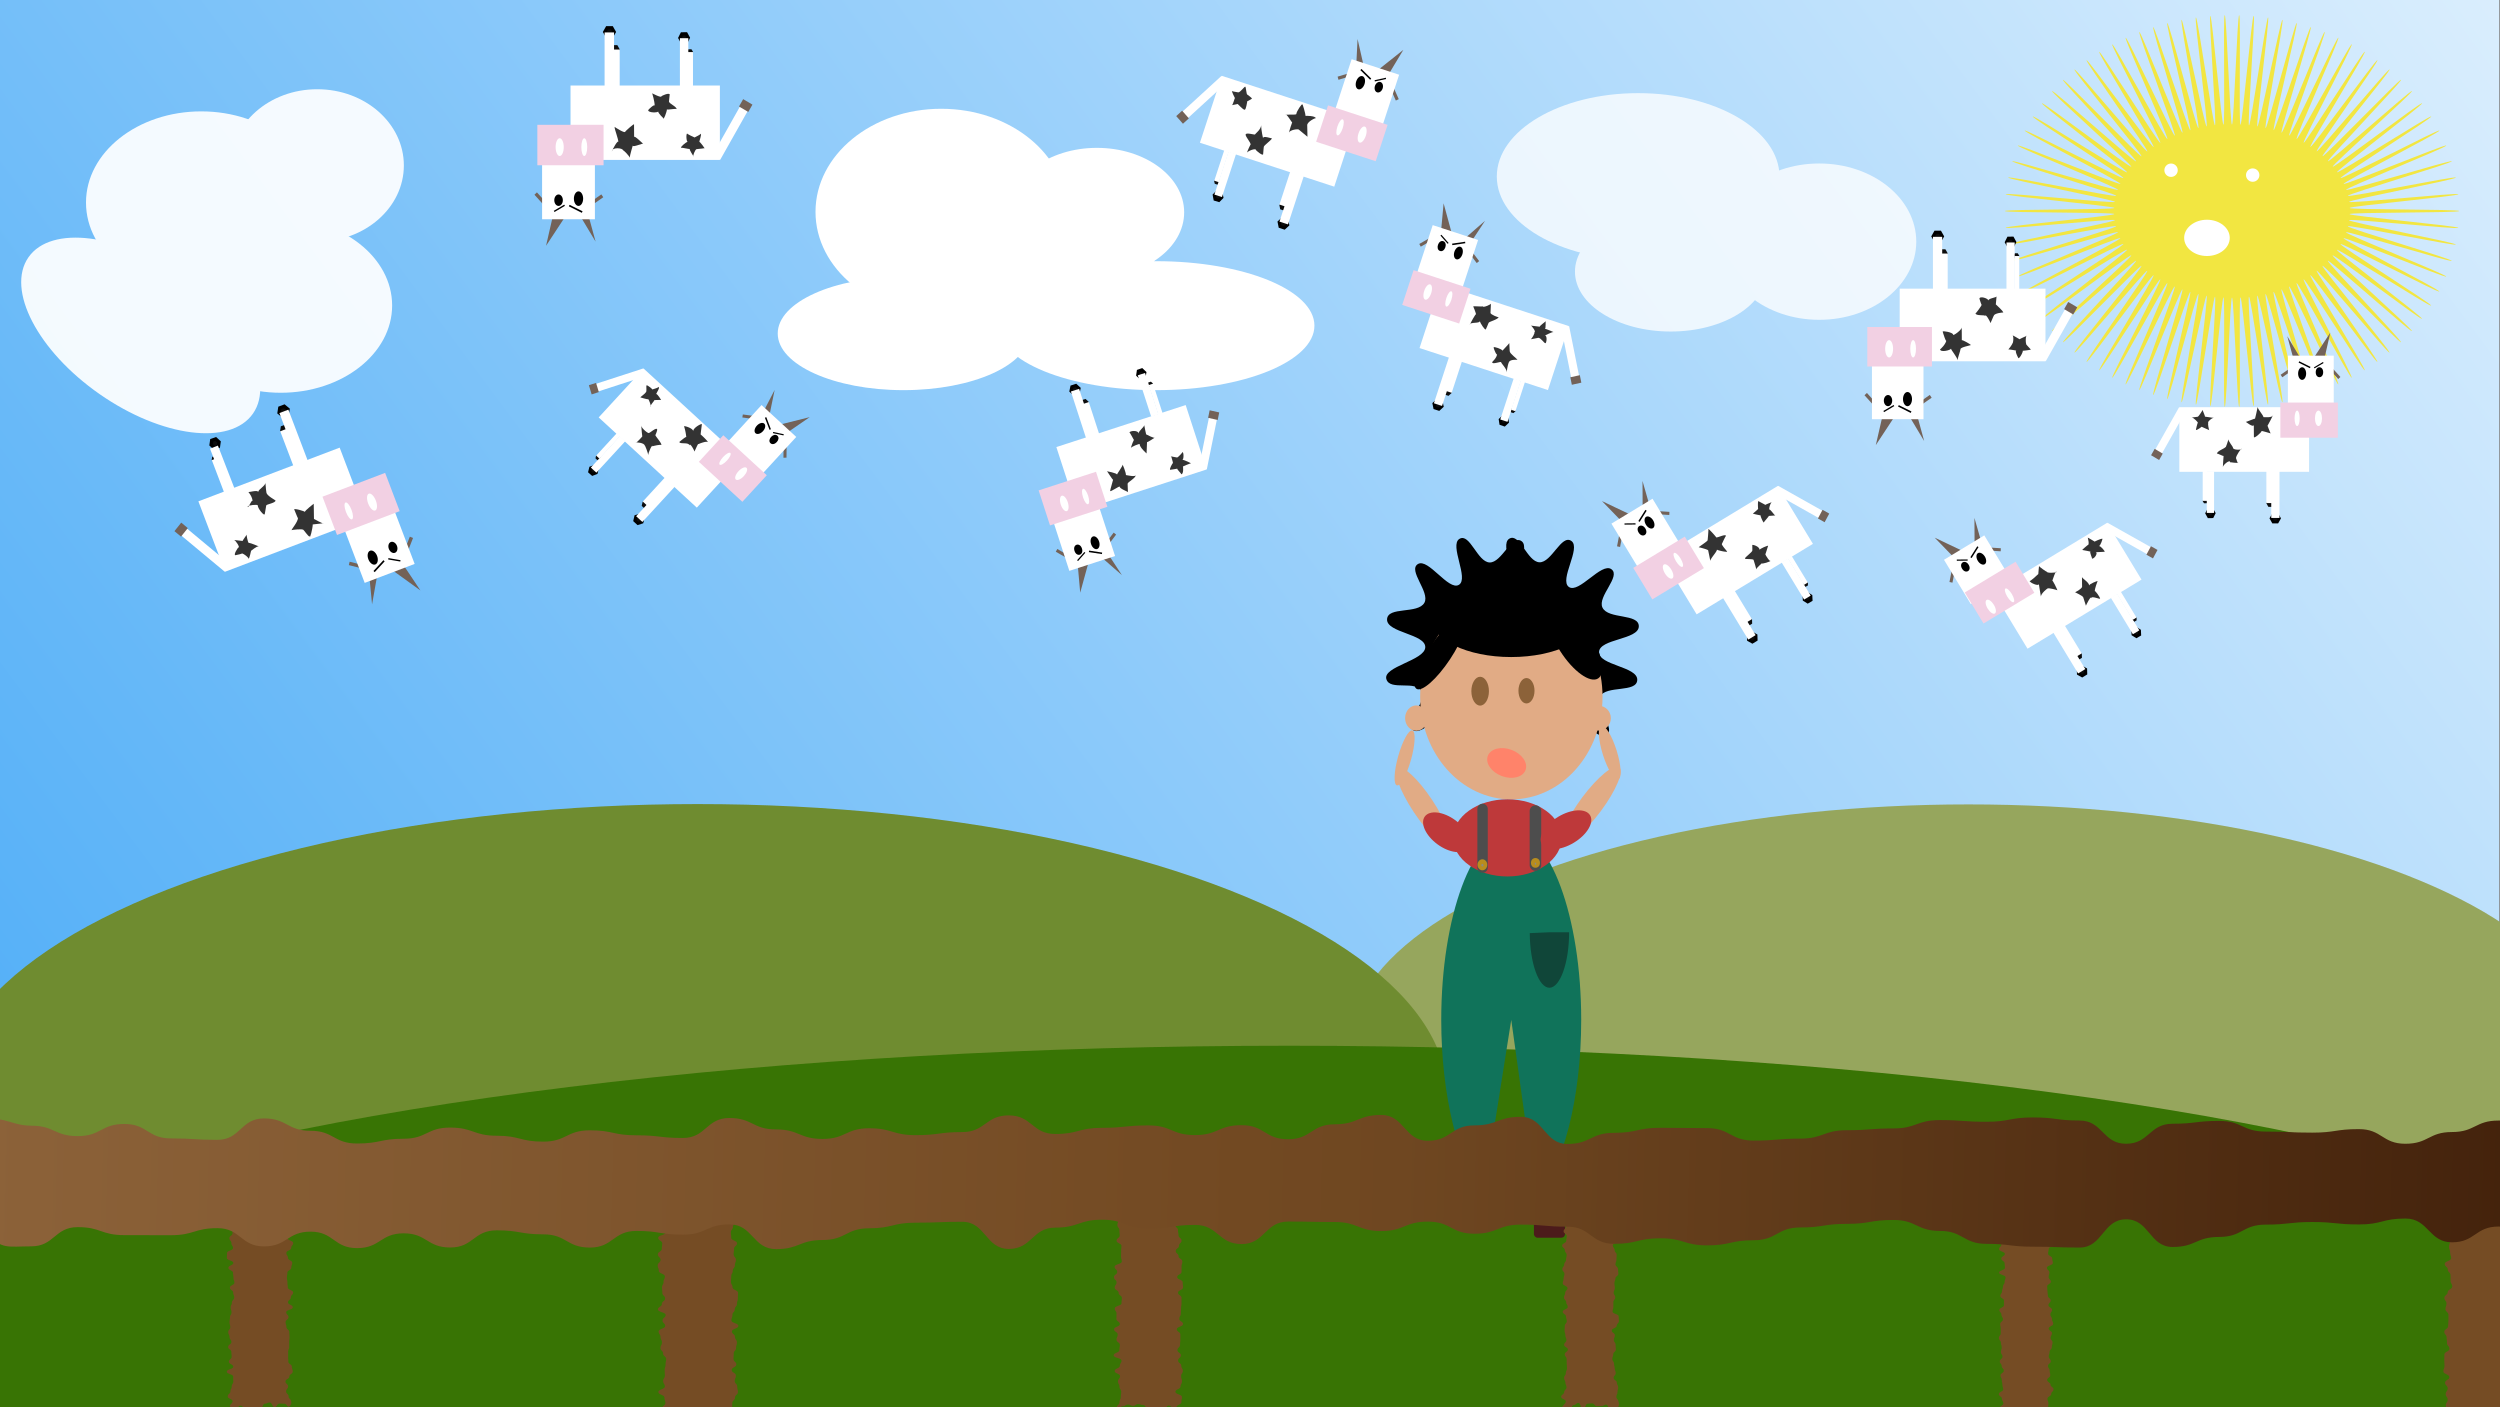 <svg xmlns="http://www.w3.org/2000/svg" xmlns:xlink="http://www.w3.org/1999/xlink" width="677.01mm" height="381.11mm" viewBox="0 0 1919.08 1080.33"><rect x="0" y="0" width="1919.08" height="1080.33" fill="#808080" stroke="none"/><defs><style>.cls-1{isolation:isolate;}.cls-2{fill:url(#linear-gradient);}.cls-3{fill:#96a65d;}.cls-4{fill:#6f8c30;}.cls-5{fill:#387404;mix-blend-mode:darken;}.cls-6{fill:#f2e641;}.cls-7{fill:#fff;}.cls-8{opacity:0.92;}.cls-9{opacity:0.77;}.cls-10{fill:#10735a;}.cls-11{fill:#e1ab85;}.cls-12{fill:#a67c52;}.cls-13{fill:#b9121b;}.cls-14{fill:#4c1b1b;}.cls-15{fill:#8c6239;}.cls-16{fill:#ff836a;}.cls-17{fill:#be393a;}.cls-18{fill:#4d4d4d;}.cls-19{fill:#b88d1e;}.cls-20{fill:#8c8c80;}.cls-21{fill:#104639;}.cls-22{fill:#754c24;}.cls-23{fill:url(#linear-gradient-2);}.cls-24,.cls-25,.cls-29,.cls-30,.cls-31,.cls-32,.cls-33,.cls-34,.cls-35{fill:#0d0d0d;}.cls-25,.cls-29,.cls-30,.cls-31,.cls-32,.cls-33,.cls-34,.cls-35{stroke:#000;stroke-miterlimit:10;}.cls-25{stroke-width:2.33px;}.cls-26{fill:#736258;}.cls-27{fill:#f2d0e3;}.cls-28{fill:#333;}.cls-29{stroke-width:2.34px;}.cls-30{stroke-width:2.24px;}.cls-31{stroke-width:2.61px;}.cls-32{stroke-width:2.57px;}.cls-33{stroke-width:2.3px;}.cls-34{stroke-width:2.51px;}.cls-35{stroke-width:2.44px;}</style><linearGradient id="linear-gradient" x1="105.93" y1="1174.15" x2="2294.9" y2="-453.06" gradientUnits="userSpaceOnUse"><stop offset="0" stop-color="#4cacf7"/><stop offset="1" stop-color="#fff"/></linearGradient><linearGradient id="linear-gradient-2" x1="-14.4" y1="974.63" x2="1943.21" y2="974.63" gradientTransform="matrix(1.01, 0.04, -0.03, 1.15, 29.84, -253.54)" gradientUnits="userSpaceOnUse"><stop offset="0" stop-color="#8c6239"/><stop offset="0.49" stop-color="#724922"/><stop offset="0.55" stop-color="#6f4721"/><stop offset="1" stop-color="#42210b"/></linearGradient></defs><g class="cls-1"><g id="Layer_1" data-name="Layer 1"><g id="BG7"><rect class="cls-2" x="-0.5" width="1919" height="1080"/><ellipse class="cls-3" cx="1511.05" cy="802.29" rx="474.96" ry="184.79"/><ellipse class="cls-4" cx="535.5" cy="841.15" rx="575.5" ry="223.91"/><ellipse class="cls-5" cx="989.54" cy="1039.04" rx="1105.54" ry="236.29"/><path class="cls-6" d="M1887.72,162c0,1.48-84,.9-84.08,2.36s83.59,9.09,83.45,10.54-83.69-7.31-83.91-5.86,82.3,17.22,82,18.66-82.58-15.45-82.94-14,80.25,25.11,79.82,26.52-80.71-23.32-81.2-21.93,77.49,32.62,76.94,34-78.18-30.77-78.79-29.43,74.16,39.61,73.48,40.92-75.08-37.71-75.81-36.43,70.37,46,69.58,47.26-71.54-44.07-72.38-42.86,66.22,51.81,65.33,53-67.65-49.84-68.59-48.71,61.82,57,60.84,58.1-63.5-55-64.53-54,57.24,61.59,56.18,62.61-59.18-59.65-60.28-58.67,52.55,65.64,51.42,66.58-54.74-63.76-55.91-62.86,47.8,69.17,46.61,70-50.21-67.38-51.44-66.56,43,72.25,41.76,73-45.62-70.57-46.9-69.83,38.2,74.9,36.9,75.59-41-73.35-42.32-72.7,33.4,77.17,32,77.78-36.35-75.77-37.71-75.2,28.6,79.07,27.22,79.6-31.71-77.83-33.1-77.34,23.83,80.64,22.42,81.08-27-79.56-28.47-79.16S1764.45,306,1763,306.35s-22.41-81-23.85-80.68,14.36,82.85,12.91,83.13-17.78-82.14-19.24-81.9,9.68,83.53,8.21,83.73-13.17-83-14.63-82.84,5,83.93,3.56,84-8.59-83.61-10.07-83.53.46,84.09-1,84.13-4.06-83.95-5.53-83.95-4.08,84-5.54,83.95.44-84.05-1-84.13-8.61,83.65-10.07,83.53,5-83.9,3.57-84-13.19,83-14.64,82.84,9.65-83.49,8.21-83.73-17.8,82.18-19.24,81.9S1689,226,1687.54,225.67s-22.43,81-23.85,80.68,19-81.86,17.64-82.26-27.08,79.61-28.47,79.16,23.8-80.6,22.42-81.08-31.74,77.86-33.1,77.34,28.57-79,27.22-79.6-36.38,75.8-37.72,75.2,33.37-77.13,32.06-77.78-41,73.39-42.32,72.7,38.17-74.86,36.9-75.6-45.66,70.61-46.9,69.84,43-72.21,41.76-73-50.25,67.42-51.44,66.57,47.76-69.14,46.6-70-54.78,63.79-55.91,62.85,52.52-65.6,51.43-66.57-59.24,59.68-60.29,58.66,57.2-61.55,56.18-62.6-63.56,55-64.53,53.95S1637,197.12,1636.06,196s-67.7,49.86-68.59,48.69,66.17-51.77,65.34-53-71.6,44.1-72.39,42.86,70.32-46,69.59-47.26-75.14,37.73-75.82,36.43,74.11-39.59,73.49-40.92-78.24,30.79-78.79,29.43,77.43-32.59,76.94-34-80.78,23.34-81.2,21.93,80.17-25.09,79.82-26.52-82.65,15.46-82.94,14,82.23-17.19,82-18.65-83.76,7.33-83.91,5.86,83.52-9.06,83.45-10.54S1539,163.48,1539,162s84-.9,84.08-2.36-83.59-9.09-83.45-10.54,83.69,7.31,83.91,5.86-82.3-17.22-82-18.66,82.58,15.45,82.94,14-80.25-25.11-79.82-26.52,80.71,23.32,81.2,21.93-77.49-32.62-76.94-34,78.18,30.77,78.79,29.43-74.16-39.61-73.48-40.92S1629.28,138,1630,136.69s-70.37-46-69.58-47.26,71.54,44.07,72.38,42.86-66.22-51.81-65.33-53,67.65,49.84,68.59,48.71-61.82-57-60.84-58.1,63.5,55,64.53,54-57.24-61.59-56.18-62.61,59.18,59.65,60.28,58.67-52.55-65.64-51.42-66.58,54.74,63.76,55.91,62.86-47.8-69.17-46.61-70,50.21,67.38,51.44,66.56-43-72.25-41.76-73,45.62,70.57,46.9,69.83-38.2-74.9-36.9-75.59,41,73.35,42.32,72.7-33.4-77.17-32-77.78,36.35,75.77,37.71,75.2-28.6-79.07-27.22-79.6,31.71,77.83,33.1,77.34-23.83-80.64-22.42-81.08,27.05,79.56,28.47,79.16S1662.26,18,1663.69,17.65s22.41,81,23.85,80.68-14.36-82.85-12.91-83.13,17.78,82.14,19.24,81.9-9.68-83.53-8.21-83.73,13.17,83,14.63,82.84-5-83.93-3.56-84,8.59,83.61,10.07,83.53-.46-84.09,1-84.13,4.06,84,5.54,84,4.07-84,5.53-83.95-.44,84.05,1,84.13S1728.52,12,1730,12.16s-5,83.9-3.57,84.05,13.19-83,14.64-82.84-9.65,83.49-8.21,83.73,17.8-82.18,19.24-81.9S1737.74,98,1739.17,98.33s22.43-81,23.85-80.68-19,81.86-17.64,82.26,27.08-79.61,28.47-79.16-23.8,80.6-22.42,81.08,31.74-77.86,33.1-77.34-28.57,79-27.22,79.6,36.38-75.8,37.72-75.2S1761.66,106,1763,106.67s41-73.39,42.32-72.7-38.17,74.86-36.9,75.6,45.66-70.61,46.9-69.84-43,72.21-41.76,73,50.25-67.42,51.44-66.57-47.76,69.14-46.6,70,54.78-63.79,55.91-62.85-52.52,65.6-51.43,66.57,59.24-59.68,60.29-58.66-57.2,61.55-56.18,62.6,63.56-55,64.53-53.95-61.77,56.95-60.84,58.08,67.7-49.86,68.59-48.69-66.17,51.77-65.34,53,71.6-44.1,72.39-42.86-70.32,46-69.59,47.26,75.14-37.73,75.82-36.43-74.11,39.59-73.49,40.92,78.24-30.79,78.79-29.43-77.43,32.59-76.94,34,80.78-23.34,81.2-21.93-80.17,25.09-79.82,26.52,82.65-15.46,82.94-14-82.23,17.19-82,18.65,83.76-7.33,83.91-5.86-83.52,9.06-83.45,10.54S1887.72,160.52,1887.72,162Z"/><circle class="cls-7" cx="1666.59" cy="130.67" r="5.14"/><circle class="cls-7" cx="1729.26" cy="134.41" r="5.14"/><ellipse class="cls-7" cx="1694.14" cy="182.6" rx="17.5" ry="13.92"/><g id="cloud1" class="cls-8"><ellipse class="cls-7" cx="154.5" cy="155.5" rx="88.5" ry="70"/><ellipse class="cls-7" cx="243.5" cy="127" rx="66.5" ry="58.5"/><ellipse class="cls-7" cx="215.5" cy="234.5" rx="85.5" ry="67"/><ellipse class="cls-7" cx="108" cy="257.5" rx="55" ry="105" transform="translate(-165.04 199.03) rotate(-55.16)"/></g><g id="cloud2"><ellipse class="cls-7" cx="722.5" cy="162.61" rx="96.5" ry="79.11"/><ellipse class="cls-7" cx="806" cy="185.5" rx="83" ry="56"/><ellipse class="cls-7" cx="693.5" cy="256" rx="96.5" ry="43.5"/><ellipse class="cls-7" cx="887.5" cy="250" rx="121.5" ry="49.5"/><ellipse class="cls-7" cx="842" cy="163" rx="67" ry="49.5"/></g><g id="cloud3" class="cls-9"><ellipse class="cls-7" cx="1257.5" cy="135.5" rx="108.5" ry="64"/><ellipse class="cls-7" cx="1396.5" cy="185.5" rx="74.5" ry="60"/><ellipse class="cls-7" cx="1282.5" cy="208.5" rx="73.5" ry="46"/></g><g id="thinking"><path class="cls-10" d="M1160.09,782.9,1179,918.52c20.89-21.21,34.79-75.42,34.79-135.62,0-79.5-24.25-144.91-53.72-144.91s-53.72,65.41-53.72,144.91c0,57.93,12.88,110.52,32.62,133.27Z"/><path d="M1091.43,531c4,8.5-14.51,24-6.84,29.44s24.94-19,32.61-13.64-9.6,29.88-1.92,35.3,15.15-16.72,24.53-16.37S1155,588.64,1163,583.81s-7.56-30.44.41-35.27,23.49,20.78,31.46,16-9.43-21.49-5-29.66c4.93-9,28.39-2.61,28.69-12.85s-29.64-11.12-29.34-21.36,30.23-9.38,30.53-19.62-23.55-5.27-27.92-14.55c-4-8.49,14.51-24,6.84-29.44s-24.94,19.06-32.61,13.64,9.6-29.88,1.93-35.29-15.16,16.71-24.54,16.36-15.17-22.93-23.14-18.11,7.56,30.44-.41,35.27-23.49-20.78-31.46-15.95,9.43,21.5,5,29.67c-4.92,9-28.39,2.61-28.69,12.85s29.64,11.11,29.34,21.36-32.92,14.78-29.84,24.56C1067.12,530.63,1087.07,521.7,1091.43,531Z"/><path d="M1129.69,530.89c4,8.49-14.51,24-6.84,29.44s24.94-19.05,32.61-13.64-9.6,29.88-1.92,35.3,15.15-16.72,24.53-16.37,15.17,22.94,23.14,18.11-7.56-30.44.41-35.27,23.49,20.78,31.46,15.95-9.43-21.5-4.95-29.67c4.93-9,28.39-2.61,28.69-12.85s-29.64-11.11-29.34-21.35,30.23-9.38,30.53-19.63-23.55-5.27-27.92-14.54c-4-8.5,14.51-24,6.84-29.44S1212,456,1204.32,450.57s9.6-29.88,1.93-35.3-15.16,16.72-24.54,16.37-15.17-22.94-23.14-18.11,7.56,30.44-.41,35.27-23.49-20.78-31.46-15.95,9.43,21.49,5,29.67c-4.92,9-28.39,2.6-28.69,12.85s29.64,11.11,29.34,21.35-32.92,14.79-29.84,24.56C1105.38,530.54,1125.33,521.62,1129.69,530.89Z"/><ellipse class="cls-11" cx="1092.31" cy="618.71" rx="8.45" ry="35.04" transform="translate(-159.98 706.58) rotate(-33.54)"/><ellipse class="cls-11" cx="1160.16" cy="534.84" rx="70" ry="78.8"/><ellipse class="cls-12" cx="1183.97" cy="914.32" rx="7.6" ry="24.9"/><ellipse class="cls-12" cx="1134.9" cy="912.04" rx="6.48" ry="20.99"/><rect class="cls-13" x="1129.86" y="923.1" width="10.12" height="17.91" rx="2.75"/><rect class="cls-14" x="1119.24" y="931.4" width="20.87" height="11.33" rx="2.75"/><rect class="cls-13" x="1178.34" y="925.87" width="11.75" height="22.79" rx="2.75"/><rect class="cls-14" x="1177.48" y="936.92" width="23.89" height="13.2" rx="2.75"/><ellipse class="cls-15" cx="1171.78" cy="530.25" rx="6.17" ry="9.76"/><ellipse class="cls-15" cx="1136.21" cy="530.58" rx="6.74" ry="11.07"/><ellipse class="cls-16" cx="1156.63" cy="585.75" rx="10.73" ry="15.46" transform="translate(201.32 1462.27) rotate(-69.4)"/><ellipse class="cls-17" cx="1157.15" cy="643.19" rx="41.66" ry="29.62"/><path class="cls-18" d="M1174.23,664.27a4.44,4.44,0,0,0,8.87,0V622.44a4.44,4.44,0,0,0-8.87,0Z"/><ellipse class="cls-17" cx="1110.32" cy="638.91" rx="11.5" ry="20.52" transform="translate(-60.3 1159.16) rotate(-53.88)"/><path class="cls-18" d="M1134.07,666a4,4,0,1,0,8,0V621a4,4,0,1,0-8,0Z"/><ellipse cx="1160.02" cy="474.6" rx="61.39" ry="29.78"/><ellipse cx="1208.8" cy="492.79" rx="13.16" ry="33.25" transform="translate(-74.76 730.5) rotate(-32.67)"/><ellipse cx="1108.71" cy="496.32" rx="33.23" ry="9.02" transform="matrix(0.55, -0.83, 0.83, 0.55, 83.84, 1148.41)"/><ellipse class="cls-19" cx="1137.93" cy="663.86" rx="3.73" ry="4.23"/><ellipse class="cls-20" cx="1137.93" cy="664.19" rx="0.86" ry="0.98"/><ellipse class="cls-19" cx="1178.67" cy="662.4" rx="3.44" ry="3.74"/><ellipse class="cls-20" cx="1178.67" cy="663.05" rx="0.57" ry="0.81"/><path class="cls-21" d="M1189.4,715.65l-15.1.66c.12,23.12,6.9,41.94,15.1,41.94s15.11-19.23,15.11-42.6Z"/><ellipse class="cls-11" cx="1079.4" cy="578.25" rx="21.96" ry="5.12" transform="matrix(0.27, -0.96, 0.96, 0.27, 231.67, 1461.89)"/><ellipse class="cls-11" cx="1087.2" cy="551.26" rx="8.6" ry="9.75"/><ellipse class="cls-11" cx="1221.67" cy="617.33" rx="35.5" ry="8.87" transform="translate(-3.36 1227.97) rotate(-53.3)"/><ellipse class="cls-11" cx="1235.69" cy="577.72" rx="5.51" ry="21.68" transform="translate(-116.4 397.34) rotate(-17.46)"/><ellipse class="cls-17" cx="1202.1" cy="637.1" rx="21.59" ry="11.62" transform="translate(-156.41 710.48) rotate(-31.02)"/></g><g id="bridge"><path class="cls-22" d="M222.13,1079.63c-1.31,1.33-2-2.06-3.87-2.06s-1.88-.12-3.75-.12-1.87,2.7-3.75,2.7-1.87-3.5-3.74-3.5-1.88.89-3.75.89-1.88,4.8-3.75,4.8-1.88-2.15-3.75-2.15-1.88-.14-3.75-.14-1.88.79-3.75.79-1.88-1.74-3.75-1.74-1.88,3-3.76,3-2.73-1-4-2.31,1.76-2.19,1.76-4.08-3.71-1.9-3.71-3.8,2.06-1.89,2.06-3.79,1-1.9,1-3.79,1.2-1.9,1.2-3.79-.07-1.9-.07-3.79-4.89-1.9-4.89-3.79,4.94-1.9,4.94-3.8-3.34-1.89-3.34-3.79,2.1-1.9,2.1-3.8-.22-1.89-.22-3.79-2.45-1.9-2.45-3.79,2.48-1.9,2.48-3.79-1.42-1.9-1.42-3.8-1-1.89-1-3.79,1.58-1.9,1.58-3.8-.6-1.89-.6-3.79.35-1.9.35-3.79,1.17-1.9,1.17-3.8-.63-1.9-.63-3.8.95-1.89.95-3.79,1.77-1.9,1.77-3.8-.79-1.89-.79-3.79-2.52-1.9-2.52-3.8,3.43-1.9,3.43-3.79-.71-1.9-.71-3.8-.33-1.9-.33-3.8-3.54-1.89-3.54-3.79,3.75-1.9,3.75-3.8-4.93-1.9-4.93-3.79.12-1.9.12-3.8,4.6-1.9,4.6-3.8-1.23-1.9-1.23-3.8-1.53-1.9-1.53-3.79,2.36-1.9,2.36-3.8.18-1.9.18-3.79-.13-1.9-.13-3.8-4-1.9-4-3.8,5.24-1.9,5.24-3.79-.49-1.9-.49-3.8.4-1.9.4-3.8-1.35-1.9-1.35-3.8-1.18-1.9-1.18-3.8,2.7-1.9,2.7-3.8-4-1.9-4-3.8-.76-1.9-.76-3.8-.26-1.9-.26-3.8,4.65-1.9,4.65-3.8-5.32-4-4-5.41,3.5,1.89,5.37,1.89,1.87-.78,3.75-.78,1.87-.38,3.74-.38,1.88,1.19,3.75,1.19,1.88-2.93,3.75-2.93,1.88,1.94,3.75,1.94,1.88-1.74,3.75-1.74,1.88,1.11,3.75,1.11,1.88.86,3.75.86,1.88,3.13,3.75,3.13,1.88-2.32,3.76-2.32.39.31,1.72,1.65,2.5-.12,2.5,1.77,2.24,1.9,2.24,3.8-1.61,1.89-1.61,3.79-.58,1.9-.58,3.79-2.82,1.9-2.82,3.79,4.35,1.9,4.35,3.79-1.16,1.9-1.16,3.79-3.86,1.9-3.86,3.8,1.54,1.89,1.54,3.79,1.81,1.9,1.81,3.8-1,1.89-1,3.79-.54,1.9-.54,3.79,1.65,1.9,1.65,3.79-.3,1.9-.3,3.8-1.59,1.89-1.59,3.79,4.33,1.9,4.33,3.8-1.49,1.89-1.49,3.79-3.74,1.9-3.74,3.79,1.23,1.9,1.23,3.8,3.25,1.9,3.25,3.8-.7,1.89-.7,3.79-3,1.9-3,3.8-.36,1.89-.36,3.79.4,1.9.4,3.8.3,1.9.3,3.79,4.07,1.9,4.07,3.8-1.72,1.9-1.72,3.8-2.19,1.89-2.19,3.79,3.61,1.9,3.61,3.8-5,1.9-5,3.79,1.77,1.9,1.77,3.8-2.24,1.9-2.24,3.8.65,1.9.65,3.8,2.19,1.9,2.19,3.79.17,1.9.17,3.8-.24,1.9-.24,3.79,0,1.9,0,3.8-.82,1.9-.82,3.8,0,1.9,0,3.79.16,1.9.16,3.8,2.66,1.9,2.66,3.8.7,1.9.7,3.8-2.56,1.9-2.56,3.8-3,1.9-3,3.8,2,1.9,2,3.8-1.52,1.9-1.52,3.8,1.9,1.9,1.9,3.8,1.45,1.64,1.88,3.5A3.71,3.71,0,0,1,222.13,1079.63Z"/><path class="cls-22" d="M1929.11,1102.61c-1.54,1.54-4.29-1-6.47-1s-2.18-.06-4.36-.06-2.18-3-4.36-3-2.18,4.34-4.36,4.34-2.18.14-4.36.14-2.19-2.62-4.37-2.62-2.18,2.17-4.36,2.17-2.18-5.15-4.36-5.15-2.18,1.38-4.37,1.38-2.18,4.84-4.37,4.84-.58-3.84-2.13-5.38.83.08.83-2.1-3.81-2.17-3.81-4.34-1.89-2.17-1.89-4.34,1.77-2.18,1.77-4.35-.66-2.17-.66-4.34,1.47-2.18,1.47-4.35-1.55-2.17-1.55-4.34,1.57-2.17,1.57-4.34-2.07-2.17-2.07-4.34,3.34-2.17,3.34-4.34-4.62-2.17-4.62-4.35.89-2.17.89-4.34-.21-2.17-.21-4.35.12-2.17.12-4.34,3.87-2.17,3.87-4.34-1.87-2.17-1.87-4.34-.31-2.17-.31-4.34-1.78-2.18-1.78-4.35,2.94-2.17,2.94-4.35.25-2.17.25-4.34,0-2.17,0-4.34-2.29-2.17-2.29-4.35.8-2.17.8-4.34-1.63-2.18-1.63-4.35,2.55-2.17,2.55-4.34,3.47-2.18,3.47-4.35-1.28-2.17-1.28-4.35,0-2.17,0-4.34-2.08-2.17-2.08-4.35-2.38-2.17-2.38-4.34,4.93-2.18,4.93-4.35-.77-2.17-.77-4.35-.9-2.17-.9-4.34.78-2.18.78-4.35-3.12-2.18-3.12-4.35-1.54-2.17-1.54-4.35,5.85-2.17,5.85-4.34-6.24-2.18-6.24-4.35,3.68-2.18,3.68-4.35-3-2.18-3-4.35,2.1-2.17,2.1-4.34-1.86-2.18-1.86-4.35,1.72-2.18,1.72-4.35-1.31-2.17-1.31-4.35,1.42-2.17,1.42-4.35-1.52-2.17-1.52-4.35.7-2.17.7-4.35,2.22-2.17,2.22-4.35-2.45-2.17-2.45-4.34,4.67-2.18,4.67-4.36-.78-2.18-.78-4.35-3.65-2.78-2.11-4.32,2.13-1.13,4.32-1.13,2.17-1.39,4.35-1.39,2.18,2.4,4.37,2.4,2.18-3,4.36-3,2.18,3.76,4.36,3.76,2.18,2.16,4.36,2.16,2.19-.07,4.37-.07,2.18-6,4.36-6,2.18.28,4.37.28,2.18,3.9,4.36,3.9,1.61-1.18,3.16.36,2.09.95,2.09,3.13-4,2.17-4,4.34,4.88,2.17,4.88,4.34-3.17,2.18-3.17,4.35,4.7,2.17,4.7,4.34-5.29,2.18-5.29,4.35,3.73,2.17,3.73,4.34-1.34,2.17-1.34,4.34,2.68,2.17,2.68,4.34-5.34,2.17-5.34,4.34,4,2.17,4,4.35,1.21,2.17,1.21,4.34-.15,2.17-.15,4.35-3.33,2.17-3.33,4.34,1.31,2.17,1.31,4.34,1.55,2.17,1.55,4.34-3.58,2.17-3.58,4.34,1,2.18,1,4.35,0,2.17,0,4.35.14,2.17.14,4.34.44,2.17.44,4.34-3.7,2.17-3.7,4.35,2.88,2.17,2.88,4.34,3.23,2.18,3.23,4.35.1,2.17.1,4.34-5.56,2.18-5.56,4.35,2.43,2.17,2.43,4.35,3.48,2.17,3.48,4.34-4.51,2.17-4.51,4.35-.65,2.17-.65,4.34,4.3,2.18,4.3,4.35-.69,2.17-.69,4.35-3,2.17-3,4.34-.4,2.18-.4,4.35,2.68,2.18,2.68,4.35-2.31,2.17-2.31,4.35-1,2.17-1,4.34,3.43,2.18,3.43,4.35-.25,2.18-.25,4.35-.85,2.18-.85,4.35.9,2.17.9,4.34-.64,2.18-.64,4.35,2.73,2.18,2.73,4.35-1.24,2.17-1.24,4.35-4.81,2.17-4.81,4.35,5.65,2.17,5.65,4.35-5.08,2.17-5.08,4.35,1.83,2.17,1.83,4.35.27,2.17.27,4.34,2.59,2.18,2.59,4.36-1.83,1.92-1,3.94C1929.36,1099.08,1930.65,1101.07,1929.11,1102.61Z"/><path class="cls-22" d="M563.15,1084.64c-1.53,1.51-1.3,1.44-3.45,1.44s-2.15-2.81-4.3-2.81-2.16-.34-4.31-.34-2.15,3.29-4.3,3.29-2.16-3-4.31-3-2.15,2-4.31,2-2.15,1-4.31,1-2.15-4.08-4.3-4.08-2.16.39-4.31.39-2.15,3.8-4.31,3.8-2.15.21-4.31.21-2.16.21-4.31.21-1.47-1.09-3-2.6-1.19-.78-1.19-2.89,2.6-2.11,2.6-4.22-.71-2.11-.71-4.22-4.63-2.12-4.63-4.23,4.94-2.11,4.94-4.23-1.28-2.11-1.28-4.22,1.31-2.11,1.31-4.22-.13-2.11-.13-4.22.65-2.12.65-4.23.45-2.11.45-4.23S509,1041.15,509,1039s-2-2.11-2-4.23,1.11-2.11,1.11-4.22-1.08-2.11-1.08-4.22-1.43-2.12-1.43-4.23,5-2.12,5-4.23-2-2.11-2-4.22,2.36-2.12,2.36-4.23-5.88-2.11-5.88-4.23,3-2.11,3-4.22,2.45-2.12,2.45-4.23-2.08-2.11-2.08-4.23-.28-2.11-.28-4.23,1.18-2.11,1.18-4.22,1-2.12,1-4.23-4.61-2.12-4.61-4.23-.86-2.11-.86-4.23,2.2-2.11,2.2-4.23-2.07-2.11-2.07-4.22,3-2.12,3-4.23.33-2.12.33-4.23-3.1-2.11-3.1-4.22,5.91-2.12,5.91-4.23-.48-2.12-.48-4.23-3.15-2.11-3.15-4.23.25-2.11.25-4.23-2.78-2.11-2.78-4.23,1.31-2.11,1.31-4.23,3.69-2.12,3.69-4.23-2.32-2.12-2.32-4.23-1.12-2.12-1.12-4.23-.44-2.12-.44-4.24.45-2.11.45-4.23-.58-3.52.93-5,2.91,2.92,5.06,2.92,2.15,1,4.3,1,2.15-2.63,4.31-2.63,2.15.76,4.3.76,2.15-3.13,4.31-3.13,2.15,1,4.31,1,2.15,3.77,4.3,3.77,2.16-4.65,4.31-4.65,2.15,1.24,4.31,1.24,2.15,1.18,4.3,1.18,2.16.31,4.32.31,2.15-.27,4.31-.27,3.33-2.75,4.87-1.24-1.56,2.68-1.56,4.79,3.59,2.11,3.59,4.22-5.11,2.11-5.11,4.22,1.57,2.12,1.57,4.23.55,2.11.55,4.23.78,2.11.78,4.22.62,2.11.62,4.22,1.53,2.11,1.53,4.22-1.73,2.12-1.73,4.23-2.42,2.11-2.42,4.23-1.59,2.11-1.59,4.22.28,2.11.28,4.23,4.44,2.11,4.44,4.22-2.29,2.11-2.29,4.22-.29,2.12-.29,4.23,1.73,2.12,1.73,4.23-.79,2.11-.79,4.22-1.63,2.12-1.63,4.23-1.14,2.11-1.14,4.23-.23,2.11-.23,4.22,1.21,2.12,1.21,4.23,4.22,2.11,4.22,4.23-.14,2.11-.14,4.23-.7,2.11-.7,4.22-1.68,2.12-1.68,4.23-1.79,2.12-1.79,4.23-.75,2.11-.75,4.23,5.3,2.11,5.3,4.23-4.93,2.11-4.93,4.22,2.34,2.12,2.34,4.23,1.5,2.12,1.5,4.23-.65,2.11-.65,4.22-1.8,2.12-1.8,4.23-.18,2.12-.18,4.23,2.17,2.11,2.17,4.23-3.54,2.11-3.54,4.23,3.19,2.11,3.19,4.23-.86,2.11-.86,4.23,1.9,2.12,1.9,4.23.55,2.12.55,4.23-2.24,2.12-2.24,4.23-2.09,2.12-2.09,4.24a28.87,28.87,0,0,0,0,4.46C562.12,1083.31,564.66,1083.15,563.15,1084.64Z"/><path class="cls-22" d="M1241.53,1081c-1.23,1.27-3.3,1.26-5.07,1.26s-1.77-4-3.54-4-1.77,1.09-3.55,1.09-1.77.16-3.54.16-1.77-2.2-3.55-2.2-1.77.2-3.54.2-1.77,4.19-3.54,4.19-1.77-4.73-3.55-4.73-1.77,1.59-3.54,1.59-1.78,3.55-3.55,3.55-4.06.35-5.3-.91,2.73-3.52,2.73-5.34-3.6-1.81-3.6-3.62,2.35-1.81,2.35-3.62,1.78-1.81,1.78-3.63-.87-1.81-.87-3.62-1-1.81-1-3.63,1.31-1.81,1.31-3.63.92-1.81.92-3.63-.2-1.81-.2-3.62-.08-1.81-.08-3.63-1.42-1.81-1.42-3.62,2.39-1.81,2.39-3.63-2.89-1.81-2.89-3.62,1.77-1.82,1.77-3.63-.81-1.82-.81-3.63-.6-1.82-.6-3.63.16-1.81.16-3.63,1.53-1.81,1.53-3.62-.59-1.82-.59-3.63-2.53-1.81-2.53-3.63,3.85-1.81,3.85-3.63-1.18-1.81-1.18-3.63-1.7-1.81-1.7-3.62.93-1.82.93-3.63,1.75-1.82,1.75-3.64-3.64-1.81-3.64-3.62.66-1.82.66-3.63.64-1.82.64-3.63-1.59-1.82-1.59-3.63,1.41-1.82,1.41-3.63,1.42-1.82,1.42-3.63.47-1.82.47-3.63-1.36-1.82-1.36-3.63-2.08-1.82-2.08-3.64,3.15-1.81,3.15-3.63.33-1.81.33-3.63-2.38-1.81-2.38-3.63,1.68-1.81,1.68-3.63-1.1-1.82-1.1-3.63,2.38-1.82,2.38-3.63-4.52-1.82-4.52-3.63,1.19-1.82,1.19-3.63,1.4-1.82,1.4-3.63-1.87-1.82-1.87-3.63,2.45-1.82,2.45-3.63.4-1.82.4-3.64S1201,910.77,1201,909s-2.74-1.82-2.74-3.63,1.18-1.82,1.18-3.64.25-1.82.25-3.63,3.74-1.82,3.74-3.64-1.36-1.81-1.36-3.63-1.31-1.82-1.31-3.64,1-.34,2.26-1.64-.28-2.42,1.49-2.42,1.77-1.09,3.54-1.09,1.77,2.37,3.54,2.37,1.78-2.58,3.55-2.58,1.77,3.73,3.54,3.73,1.77-3.84,3.54-3.84,1.78.94,3.55.94,1.77,1.73,3.54,1.73,1.78.72,3.55.72,1.78-1.78,3.55-1.78.32.9,1.56,2.17,1.3-.14,1.3,1.68-.36,1.81-.36,3.62,1.14,1.81,1.14,3.62-1.66,1.81-1.66,3.63.2,1.81.2,3.62-.82,1.81-.82,3.63-.15,1.81-.15,3.63,2.08,1.81,2.08,3.63-1.66,1.81-1.66,3.62,1.91,1.81,1.91,3.63,1.6,1.81,1.6,3.62S1238,925.19,1238,927s.38,1.81.38,3.62.58,1.82.58,3.63-.54,1.82-.54,3.63-.84,1.82-.84,3.63,1.92,1.81,1.92,3.63,1.63,1.81,1.63,3.62.24,1.82.24,3.63-3.31,1.81-3.31,3.63,1.4,1.81,1.4,3.63,1.56,1.81,1.56,3.63-.18,1.81-.18,3.62-.75,1.82-.75,3.63,1.93,1.82,1.93,3.64.3,1.81.3,3.62-2.32,1.82-2.32,3.63-.73,1.82-.73,3.63.34,1.82.34,3.63-.91,1.82-.91,3.63,1.22,1.82,1.22,3.63-1.45,1.82-1.45,3.63,0,1.82,0,3.63-.62,1.82-.62,3.64,4.68,1.81,4.68,3.63.22,1.81.22,3.63-1.73,1.81-1.73,3.63-3.77,1.81-3.77,3.63,2.38,1.82,2.38,3.63-.79,1.82-.79,3.63,1.33,1.82,1.33,3.63.2,1.82.2,3.63-2,1.82-2,3.63-.72,1.82-.72,3.63,1.32,1.82,1.32,3.63.51,1.82.51,3.64.8,1.81.8,3.63-1.62,1.82-1.62,3.63,2.44,1.82,2.44,3.64,1.08,1.82,1.08,3.63-.54,1.82-.54,3.64-.88,1.81-.88,3.63.77,1.11,1.41,2.81C1243.2,1077.69,1242.8,1079.68,1241.53,1081Z"/><path class="cls-22" d="M1574,1084.45c-1.33,1.29-1.8-1.74-3.65-1.74s-1.85,3.5-3.7,3.5-1.85.68-3.7.68-1.85.35-3.7.35-1.85-3.52-3.7-3.52-1.85.19-3.7.19-1.85,1.8-3.7,1.8h-3.69c-1.86,0-1.86.57-3.71.57s-3.3.45-4.63-.84-1-2.74-1-4.54,2.71-1.79,2.71-3.59-1.09-1.79-1.09-3.58-2.35-1.79-2.35-3.58,3.33-1.79,3.33-3.58-.61-1.79-.61-3.59-.46-1.79-.46-3.58-1-1.79-1-3.59,2.51-1.79,2.51-3.59-1.59-1.79-1.59-3.58-1.46-1.8-1.46-3.59,2.07-1.79,2.07-3.59-1.23-1.79-1.23-3.58.62-1.79.62-3.58-.63-1.8-.63-3.59-1.54-1.8-1.54-3.59,1.43-1.8,1.43-3.59,0-1.79,0-3.59-.42-1.79-.42-3.58,2.13-1.8,2.13-3.59-1.19-1.79-1.19-3.59-1.57-1.79-1.57-3.59,3.53-1.79,3.53-3.59,0-1.79,0-3.58-2.77-1.8-2.77-3.59,1.29-1.8,1.29-3.59.74-1.8.74-3.59,1.25-1.8,1.25-3.59.73-1.79.73-3.59-5-1.79-5-3.59,4.55-1.79,4.55-3.59-.3-1.79-.3-3.59-2.53-1.79-2.53-3.59,2.73-1.79,2.73-3.59-4.45-1.79-4.45-3.59,1.79-1.79,1.79-3.59,1.45-1.8,1.45-3.59-.8-1.8-.8-3.59.3-1.8.3-3.59-2.6-1.8-2.6-3.59.38-1.8.38-3.59,1.1-1.8,1.1-3.59,2.62-1.8,2.62-3.59-1.94-1.8-1.94-3.59.08-1.8.08-3.59.85-1.8.85-3.59-2.73-1.8-2.73-3.59,2.1-1.8,2.1-3.6-1.13-1.79-1.13-3.59-1.29-1.8-1.29-3.59,2.28-1.8,2.28-3.6.41-1.8.41-3.59-2.26-1.8-2.26-3.6,3.68-1.79,3.68-3.59-.29-1.8-.29-3.6-1-.5.32-1.76,0-.65,1.9-.65,1.85-1.49,3.7-1.49,1.85.81,3.7.81h3.7c1.85,0,1.85.06,3.7.06s1.84-.58,3.69-.58,1.85,1.49,3.7,1.49,1.85-.31,3.7-.31,1.86-.51,3.71-.51.46,0,1.8,1.31,3.71-.18,3.71,1.62-4.23,1.79-4.23,3.59.06,1.79.06,3.58,4.53,1.79,4.53,3.58-3.67,1.79-3.67,3.58,4.25,1.79,4.25,3.59-2.22,1.79-2.22,3.58.86,1.79.86,3.59,1.1,1.79,1.1,3.59-1.49,1.79-1.49,3.58-2.77,1.8-2.77,3.59-.11,1.79-.11,3.59-.66,1.79-.66,3.58,3.16,1.79,3.16,3.58-1.19,1.8-1.19,3.59.59,1.8.59,3.59,1.25,1.8,1.25,3.59-2.23,1.79-2.23,3.59,2.15,1.79,2.15,3.58.74,1.8.74,3.59-3.38,1.79-3.38,3.59-.44,1.79-.44,3.59,3.16,1.79,3.16,3.59.5,1.79.5,3.58-4.58,1.8-4.58,3.59,1.93,1.8,1.93,3.59-.59,1.8-.59,3.59,1.71,1.8,1.71,3.59-2.88,1.79-2.88,3.59.28,1.79.28,3.59.31,1.79.31,3.59,2.18,1.79,2.18,3.59-1.74,1.79-1.74,3.59,2.76,1.79,2.76,3.59-1.29,1.79-1.29,3.59,1.24,1.79,1.24,3.59.92,1.8.92,3.59-3.47,1.8-3.47,3.59,2.55,1.8,2.55,3.59-1.07,1.8-1.07,3.59,1.51,1.8,1.51,3.59-.58,1.8-.58,3.59-1.7,1.8-1.7,3.59-.66,1.8-.66,3.59,1.59,1.8,1.59,3.59-2.16,1.8-2.16,3.59,1.27,1.8,1.27,3.59.48,1.8.48,3.6-2.37,1.79-2.37,3.59,2.57,1.8,2.57,3.59,2.3,1.8,2.3,3.6-1.76,1.8-1.76,3.59-2.91,1.8-2.91,3.6.77,1.79.77,3.59-.43,2.19-.06,4S1575.25,1083.2,1574,1084.45Z"/><path class="cls-22" d="M903.66,1079.2c-1.36,1.41-.61,2-2.57,2s-2-2.24-3.91-2.24-2,3-3.92,3-2,.41-3.91.41-2-1.84-3.92-1.84-2,1.31-3.91,1.31-2-3.28-3.92-3.28-2-.69-3.92-.69-1.95,1.33-3.91,1.33-2-1-3.92-1-2,1.27-3.92,1.27-2.94,2.77-4.3,1.37,1.71-2.39,1.71-4.41,1-2,1-4,.33-2,.33-4-1.35-2-1.35-4-1.12-2-1.12-4,1.58-2,1.58-4-4.1-2-4.1-4,3.94-2,3.94-4,1.27-2,1.27-4-6-2-6-4,4.36-2,4.36-4,.37-2,.37-4-2.54-2-2.54-4,.9-2,.9-4-2.77-2-2.77-4,4.38-2,4.38-4-2.59-2-2.59-4,.07-2,.07-4-1.33-2-1.33-4,5.14-2,5.14-4,.29-2,.29-4-2.47-2-2.47-4-3-2-3-4,1.4-2,1.4-4-2-2-2-4,2.51-2,2.51-4-2-2-2-4,5.49-2,5.49-4-.58-2-.58-4,.1-2,.1-4,.23-2,.23-4-3.71-2-3.71-4.05,2.38-2,2.38-4-.25-2-.25-4-1.54-2-1.54-4,.91-2,.91-4,.81-2,.81-4,.1-2,.1-4,.13-2,.13-4-1-2-1-4-1.17-2-1.17-4-.85-2-.85-4,1.4-2,1.4-4,1.95-2,1.95-4-2.39-2-2.39-4-.8-2-.8-4,3.29-2,3.29-4-4.77-2-4.77-4,3.49-2,3.49-4.05-.82-1.3.59-2.76.62-4,2.58-4,2,5.5,3.91,5.5,2-2.17,3.91-2.17,2,1.35,3.92,1.35,2,.63,3.92.63,1.95.49,3.91.49l3.92,0c2,0,2-.84,3.91-.84s2-.76,3.92-.76,2-1.08,3.92-1.08,2-2.27,3.92-2.27a4.53,4.53,0,0,1,4,1.73c1.41,1.45,1,2.15,1,4.17s-1.46,2-1.46,4,2.26,2,2.26,4-2.44,2-2.44,4,.87,2,.87,4,.71,2,.71,4-3,2-3,4,2.21,2,2.21,4,1.19,2,1.19,4-3.46,2-3.46,4,3.13,2,3.13,4-3.86,2-3.86,4,2,2,2,4,0,2,0,4-2.17,2-2.17,4,2.12,2,2.12,4,.43,2,.43,4,2.29,2,2.29,4-1.93,2-1.93,4-2.5,2-2.5,4,2.16,2,2.16,4,2.9,2,2.9,4-.62,2-.62,4v4c0,2-3.29,2-3.29,4s4.17,2,4.17,4,.26,2,.26,4-3.82,2-3.82,4,2.66,2,2.66,4,0,2,0,4-.35,2-.35,4-.18,2-.18,4.05-1.17,2-1.17,4,2.85,2,2.85,4-4.76,2-4.76,4,2.71,2,2.71,4,0,2,0,4-.23,2-.23,4-2,2-2,4,2.63,2,2.63,4-2.11,2-2.11,4,2.41,2,2.41,4,1.19,2,1.19,4-1.29,2-1.29,4,.65,2,.65,4-1.12,2-1.12,4-3.91,2-3.91,4,5,2,5,4.05-.45,2-.43,4C906.74,1078,905.07,1077.75,903.66,1079.2Z"/><path class="cls-23" d="M1955.22,948.71c-11.94,13.3-19.39-7.16-37.26-7.16s-17.87,12.11-35.73,12.11-17.87-18.26-35.74-18.26-17.87,4.55-35.73,4.55-17.87-1.88-35.74-1.88-17.86,2-35.73,2-17.87,9.46-35.74,9.46-17.86,7.71-35.73,7.71S1650,936,1632.09,936s-17.87,21.68-35.74,21.68-17.87-.67-35.73-.67-17.87-2.17-35.74-2.17-17.87-9.93-35.74-9.93-17.86-8.41-35.73-8.41-17.87,3-35.74,3-17.86,2.76-35.73,2.76-17.87,9.81-35.74,9.81-17.87,3.94-35.73,3.94-17.87-5.44-35.74-5.44-17.87,4.26-35.74,4.26-17.86-13.18-35.73-13.18-17.87-1.58-35.74-1.58-17.86,7-35.73,7-17.87-9.3-35.74-9.3-17.87,7.24-35.74,7.24-17.86-6.94-35.73-6.94-17.87-.35-35.74-.35S971,955,953.1,955s-17.87-14.71-35.74-14.71-17.86,2.86-35.73,2.86-17.87-6.85-35.74-6.85-17.86,6.07-35.73,6.07-17.87,16.37-35.73,16.37-17.87-20.85-35.74-20.85-17.87.69-35.74.69-17.86,4.31-35.73,4.31-17.87,9-35.73,9-17.87,7-35.74,7-17.87-19-35.73-19-17.87,7.89-35.74,7.89-17.87-2.86-35.74-2.86S470.67,957.7,452.8,957.7s-17.87-10.16-35.74-10.16-17.87-3.08-35.74-3.08-17.86,13.18-35.73,13.18-17.87-10.88-35.74-10.88S292,958.11,274.1,958.11s-17.86-12.64-35.73-12.64-17.87,11.32-35.74,11.32-17.87-14-35.74-14-17.87,5.41-35.74,5.41-17.87-.06-35.74-.06S77.53,942,59.66,942s-17.87,14.75-35.74,14.75-22.63,2.82-34.57-10.48c-13.3-14.81,9-18.84,9-38.74s-25.92-27.23-12.63-42c11.94-13.3,20.36-1.4,38.23-1.4s17.86,8,35.73,8,17.87-9.33,35.73-9.33,17.87,11.09,35.74,11.09S149,875,166.84,875s17.87-16.45,35.74-16.45,17.86,9.48,35.73,9.48,17.87,9.78,35.74,9.78,17.86-3.66,35.73-3.66,17.87-8.57,35.73-8.57,17.87,6.26,35.74,6.26,17.87,4.53,35.74,4.53,17.86-8.69,35.73-8.69,17.87,3.83,35.74,3.83,17.86,2.05,35.73,2.05,17.87-15.32,35.73-15.32S577.79,867,595.66,867s17.87,7.3,35.74,7.3,17.86-8.19,35.73-8.19,17.87,5.29,35.74,5.29,17.87-2.36,35.73-2.36,17.87-12.82,35.74-12.82,17.87,14.27,35.74,14.27,17.86-4.72,35.73-4.72,17.87-1.86,35.74-1.86,17.87,7.43,35.74,7.43,17.87-7.61,35.73-7.61,17.87,10.81,35.74,10.81,17.87-11.47,35.74-11.47,17.87-7.18,35.74-7.18,17.86,19.81,35.73,19.81,17.87-11.81,35.73-11.81,17.87-6.57,35.74-6.57,17.87,20.83,35.74,20.83,17.86-8.53,35.73-8.53,17.87-3.88,35.73-3.88,17.87.25,35.74.25,17.86,9.57,35.73,9.57,17.87-1.5,35.74-1.5,17.87-6.46,35.74-6.46,17.87-1.36,35.74-1.36,17.86-6.41,35.73-6.41,17.87,1.29,35.74,1.29,17.87-3.33,35.74-3.33,17.87,2.37,35.74,2.37S1614.15,878,1632,878s17.87-15.37,35.74-15.37,17.87-2.17,35.74-2.17,17.86,8.19,35.73,8.19,17.87.82,35.74.82,17.87-2.71,35.74-2.71S1828.59,878,1846.46,878s17.87-9,35.74-9,17.87-8.81,35.75-8.81,23.92-5.87,35.86,7.43c13.3,14.81-1.19,19.75,3.16,39.17C1961.74,928.14,1968.51,933.9,1955.22,948.71Z"/></g><g id="DEVILCOWSBAD"><ellipse class="cls-11" cx="1227.21" cy="551.3" rx="9.34" ry="9.55"/><g id="devilcow"><polygon class="cls-24" points="1161.74 317.12 1163.36 315.71 1162.88 313.61 1160.79 312.93 1159.16 314.34 1159.64 316.43 1161.74 317.12"/><polygon class="cls-25" points="1154.85 326.14 1157.1 324.02 1156.64 320.96 1153.93 320.01 1151.67 322.13 1152.13 325.19 1154.85 326.14"/><polygon class="cls-24" points="1111.92 303.87 1114.36 301.63 1113.71 298.38 1110.62 297.37 1108.17 299.6 1108.82 302.85 1111.92 303.87"/><polygon class="cls-25" points="1104.54 314.11 1106.98 311.87 1106.33 308.62 1103.23 307.61 1100.79 309.85 1101.44 313.1 1104.54 314.11"/><polygon class="cls-7" points="1212.59 290.68 1206.53 292.03 1198.48 251.76 1204.54 250.41 1212.59 290.68"/><rect class="cls-7" x="1114.14" y="273.6" width="4.71" height="27.82" transform="translate(144.63 -332.73) rotate(18.11)"/><rect class="cls-7" x="1106.63" y="272.67" width="6.58" height="38.81" transform="translate(145.72 -330.46) rotate(18.11)"/><rect class="cls-7" x="1156.73" y="290.42" width="5.84" height="33.25" transform="translate(152.84 -345.18) rotate(18.11)"/><rect class="cls-7" x="1163.7" y="291.6" width="3.46" height="24.06" transform="translate(152.06 -347.14) rotate(18.11)"/><polygon class="cls-26" points="1089.49 187.27 1090.62 189.36 1098.18 185.04 1097.05 182.95 1089.49 187.27"/><polygon class="cls-26" points="1135.45 200.45 1133.57 201.93 1129.11 196 1130.98 194.52 1135.45 200.45"/><polygon class="cls-26" points="1096.06 211.38 1106.92 207.27 1104.16 218.72 1117.81 201.54 1131.3 192.84 1128.88 186.33 1139.97 169.5 1124.83 182.66 1118.19 180.96 1111.26 195.6 1096.06 211.38"/><polygon class="cls-26" points="1122.73 226.08 1113.28 214.85 1105.93 227.83 1105.31 202.02 1096.93 184.57 1105.99 179.85 1108.16 156.08 1114.39 178.97 1124.11 181.73 1118.89 200.6 1122.73 226.08"/><rect class="cls-7" x="1095.19" y="232.85" width="103.7" height="51.65" transform="translate(137.18 -343.65) rotate(18.11)"/><rect class="cls-7" x="1092.67" y="177.43" width="36.66" height="40.3" transform="translate(116.41 -335.48) rotate(18.11)"/><rect class="cls-27" x="1088.48" y="204.84" width="28.09" height="45.98" transform="translate(543.35 1204.96) rotate(-71.89)"/><ellipse class="cls-7" cx="1112.11" cy="229.43" rx="6.17" ry="2.04" transform="translate(548.43 1215.17) rotate(-71.89)"/><ellipse class="cls-7" cx="1095.88" cy="224.12" rx="6.17" ry="2.82" transform="translate(542.29 1196.09) rotate(-71.89)"/><ellipse cx="1106.58" cy="188.86" rx="3.97" ry="2.98" transform="translate(583.19 1181.96) rotate(-71.89)"/><ellipse cx="1119.42" cy="194.19" rx="5.05" ry="3.21" transform="translate(586.97 1197.84) rotate(-71.89)"/><polygon points="1111.3 187.16 1105.74 180.84 1106.45 180.19 1112 186.51 1111.3 187.16"/><polygon points="1124.82 186.71 1114.85 188.19 1114.7 187.03 1124.67 185.55 1124.82 186.71"/><polygon class="cls-26" points="1213.89 293.76 1206.59 295.37 1205.44 289.62 1212.74 288 1213.89 293.76"/><path class="cls-28" d="M1140.33,252.78c0,1.12-4.3-4.73-4.3-6.39,0,2.26-7.77.47-7.77,3,0-.37,4.84-9.55,4.84-8,0-.68-2.27-6.74-2.27-6,0-.77,7.28.37,7.28-.37,0,1.65,6.37-1.34,6.37-1.91,0,0-.34,7.89-.34,7.08,0,1.28,6.21,3.7,6.21,3.21,0,1.68-7.49,3.65-7.49,4.27C1142.86,247.08,1140.33,254.18,1140.33,252.78Z"/><path class="cls-28" d="M1156.71,285.8c0-2.68-4.36-6.91-4.36-7.69,0-1.08-6.92,2.16-6.92-.16,0-.17,3.79-3.3,3.79-6.42,0,2.28-2.64-3.48-2.64-4.89,0-.82,6.7,1.37,6.7,2.6,0-.1,5.29-5.49,5.29-5.86,0-.78.35,7.18.35,6.23,0,2,5.91,5.82,5.91,6.74,0-.41-6.48-.45-6.48,1.85C1158.35,277,1156.71,282.44,1156.71,285.8Z"/><path class="cls-28" d="M1175.16,260.41c.4,0,3.72-5.29,2.49-5.29,2.07,0-1.88-5.18-2.52-5.18.89,0,6,.89,7,.89-1.28,0,4.73-4.31,4.52-4.31-.42,0,.2,5.84-.74,5.84.78,0,6.59,2.52,6.6,2.52-1.48,0-6.61,2.72-6.58,2.72,2.09,0,1.17,5.87.41,5.87-1.07,0-3.49-4.17-5.5-4.17C1181.09,259.3,1175.63,260.41,1175.16,260.41Z"/></g><g id="devilcow-2" data-name="devilcow"><polygon class="cls-24" points="1387.83 449.4 1387.81 447.24 1385.9 446.23 1384 447.38 1384.01 449.54 1385.92 450.55 1387.83 449.4"/><polygon class="cls-29" points="1390.19 460.58 1390.05 457.47 1387.41 455.81 1384.91 457.26 1385.05 460.37 1387.69 462.04 1390.19 460.58"/><polygon class="cls-24" points="1345.02 478.74 1344.92 475.41 1342.01 473.77 1339.21 475.47 1339.31 478.81 1342.22 480.44 1345.02 478.74"/><polygon class="cls-29" points="1348 491.1 1347.89 487.76 1344.98 486.13 1342.18 487.83 1342.29 491.16 1345.19 492.8 1348 491.1"/><polygon class="cls-7" points="1401.01 393.23 1398.06 398.74 1362.03 378.47 1364.98 372.96 1401.01 393.23"/><rect class="cls-7" x="1333.16" y="450.51" width="4.75" height="28" transform="translate(-47.35 759.55) rotate(-31.22)"/><rect class="cls-7" x="1331.4" y="453" width="6.62" height="39.07" transform="translate(-51.63 760.28) rotate(-31.22)"/><rect class="cls-7" x="1375.82" y="427.66" width="5.87" height="33.47" transform="translate(-30.66 779.04) rotate(-31.22)"/><rect class="cls-7" x="1378.21" y="425.62" width="3.48" height="24.22" transform="translate(-27.04 778.69) rotate(-31.22)"/><polygon class="cls-26" points="1241.3 419.37 1243.63 419.88 1245.29 411.27 1242.95 410.77 1241.3 419.37"/><polygon class="cls-26" points="1281.51 392.93 1281.4 395.33 1273.95 394.85 1274.05 392.45 1281.51 392.93"/><polygon class="cls-26" points="1264.01 430.17 1268 419.19 1274.93 428.81 1270.77 407.11 1272.97 391.1 1266.41 388.68 1260.84 369.17 1260.95 389.37 1255.31 393.32 1261.93 408.22 1264.01 430.17"/><polygon class="cls-26" points="1292.73 419.45 1277.95 419.3 1283.05 433.43 1262.93 416.98 1244.11 411.92 1246.45 401.9 1229.73 384.65 1251.29 394.92 1259.77 389.31 1270.76 405.67 1292.73 419.45"/><rect class="cls-7" x="1281.37" y="396.28" width="104.38" height="51.99" transform="translate(-25.75 752.41) rotate(-31.22)"/><rect class="cls-7" x="1244.82" y="389.43" width="36.9" height="40.56" transform="translate(-29.42 714.15) rotate(-31.22)"/><rect class="cls-27" x="1266.67" y="412.88" width="28.28" height="46.29" transform="translate(1571.84 1757.35) rotate(-121.22)"/><ellipse class="cls-7" cx="1288.32" cy="429.76" rx="2.05" ry="6.22" transform="translate(-36.18 730.04) rotate(-31.22)"/><ellipse class="cls-7" cx="1273.62" cy="438.67" rx="2.84" ry="6.22" transform="matrix(0.86, -0.52, 0.52, 0.86, -42.93, 723.71)"/><ellipse cx="1253.72" cy="407.37" rx="3" ry="4" transform="matrix(0.86, -0.52, 0.52, 0.86, -29.58, 708.86)"/><ellipse cx="1266.21" cy="401.06" rx="3.23" ry="5.09" transform="translate(-24.5 714.42) rotate(-31.22)"/><polygon points="1255.51 402.65 1247.05 402.74 1247.02 401.78 1255.48 401.69 1255.51 402.65"/><polygon points="1264.04 392.04 1258.64 400.61 1257.65 399.97 1263.06 391.39 1264.04 392.04"/><polygon class="cls-26" points="1404.2 394.26 1400.65 400.89 1395.5 398 1399.06 391.36 1404.2 394.26"/><path class="cls-28" d="M1325.81,423.4c0,.74-7.81-1-7.81-1.53,0,1.83-5.12,6.79-5.12,8.84,0-.62-1.62-8.13-1.62-8.17,0-.73-7.25-2.54-7.25-2.42,0-.34,6.82-4.59,6.82-5.42,0,.33.64-6.28.64-8.73a55.58,55.58,0,0,1,5.82,6.3c0,1.39,7.65-3.08,7.65-.66,0-1.14-3.21,6.17-3.21,6C1321.73,418.76,1325.81,423.21,1325.81,423.4Z"/><path class="cls-28" d="M1359.24,430.36c0,.8-7,2.88-7,2.06,0,.53-4,3.31-4,4.7,0-.42-2.09-7.2-2.09-7.16,0-1.23-6.69-.46-6.69-1.15,0-1.2,5.73-4.89,5.73-6.33,0,2.57-.09-6.77-.09-4.11,0-.46,5.62.91,5.62,3.77,0-.9,6.64-3.67,6.64-3.14,0-.89-2.25,7.56-2.25,6.2C1355.05,426.26,1359.24,432.24,1359.24,430.36Z"/><path class="cls-28" d="M1354,401.14c-.58,0-3-5.51-2.43-5.51a60.13,60.13,0,0,1-6-1.33c-.08,0,4.61-3.78,4-3.78,0,0-.45-5.91.38-5.91-.71,0,6.06,3.17,5.25,3.17-1.27,0,4.85-2.33,5.18-2.33-1.33,0-2.84,5.75-2,5.75s3.8,4.47,4.39,4.47-5,.38-5,.38C1358.26,396.05,1353.52,401.14,1354,401.14Z"/></g><g id="devilcow-3" data-name="devilcow"><polygon class="cls-24" points="1691.88 386.35 1690.82 384.58 1691.88 382.81 1694 382.81 1695.06 384.58 1694 386.35 1691.88 386.35"/><polygon class="cls-30" points="1695.48 396.64 1694.05 394.04 1695.38 391.38 1698.14 391.32 1699.57 393.93 1698.24 396.59 1695.48 396.64"/><polygon class="cls-24" points="1741.31 389.12 1739.75 386.35 1741.31 383.58 1744.44 383.58 1746 386.35 1744.44 389.12 1741.31 389.12"/><polygon class="cls-30" points="1744.99 400.68 1743.43 397.9 1744.99 395.13 1748.12 395.13 1749.68 397.9 1748.12 400.68 1744.99 400.68"/><polygon class="cls-7" points="1653.35 347.05 1658.48 350.08 1677.85 315.73 1672.72 312.69 1653.35 347.05"/><rect class="cls-7" x="1739.75" y="359.47" width="4.53" height="26.71" transform="translate(3484.03 745.65) rotate(180)"/><rect class="cls-7" x="1743.5" y="360.32" width="6.32" height="37.27" transform="translate(3493.32 757.92) rotate(180)"/><rect class="cls-7" x="1694" y="361.82" width="5.6" height="31.93" transform="translate(3393.6 755.56) rotate(180)"/><rect class="cls-7" x="1690.87" y="361.38" width="3.32" height="23.1" transform="translate(3385.07 745.87) rotate(180)"/><polygon class="cls-26" points="1796.58 289.39 1794.92 290.96 1789.32 284.76 1790.97 283.19 1796.58 289.39"/><polygon class="cls-26" points="1750.7 287.7 1751.97 289.61 1757.81 285.54 1756.54 283.63 1750.7 287.7"/><polygon class="cls-26" points="1783.39 309.44 1774.7 302.44 1773.8 313.72 1766.47 293.96 1756.76 281.99 1760.91 276.77 1755.8 258.1 1765.7 274.63 1772.26 275.06 1774.23 290.5 1783.39 309.44"/><polygon class="cls-26" points="1754.66 314.89 1766.64 307.46 1769.46 321.5 1777.74 298.13 1790.59 284.7 1783.73 277.69 1788.85 255.34 1776.33 274.38 1766.64 274 1765.76 292.78 1754.66 314.89"/><rect class="cls-7" x="1672.95" y="312.59" width="99.58" height="49.61" transform="translate(3445.48 674.78) rotate(180)"/><rect class="cls-7" x="1756.28" y="273.03" width="35.2" height="38.7" transform="translate(3547.75 584.75) rotate(180)"/><rect class="cls-27" x="1759.09" y="300.44" width="26.98" height="44.16" transform="translate(1450.06 2095.09) rotate(-90)"/><ellipse class="cls-7" cx="1763.36" cy="321.12" rx="1.96" ry="5.93"/><ellipse class="cls-7" cx="1779.75" cy="321.12" rx="2.71" ry="5.93"/><ellipse cx="1780.5" cy="285.74" rx="2.86" ry="3.82"/><ellipse cx="1767.2" cy="286.77" rx="3.08" ry="4.85"/><polygon points="1776.71 282.78 1783.66 278.67 1783.21 277.87 1776.26 281.98 1776.71 282.78"/><polygon points="1764.5 278.34 1773.15 282.66 1773.64 281.64 1764.98 277.32 1764.5 278.34"/><polygon class="cls-26" points="1651.25 349.46 1657.43 353.12 1660.2 348.21 1654.01 344.56 1651.25 349.46"/><path class="cls-28" d="M1730.18,335.46c0,1.58,5.87-3.51,5.87-4.53,0-.46,7.1,1.87,7.1,1.8,0,.88-2.54-6.14-2.54-5.86,0,.13,4.32-7.9,4.32-8.57,0,2.83-7.44,1.84-7.44,1.89,0-1.38-4.43-6.14-4.43-7.77,0,.59-2.06,9.38-2.06,9s-7.06,2.79-7.06,2.38c0,0,6.17,5,6.17,2.21C1730.11,327,1730.18,335.54,1730.18,335.46Z"/><path class="cls-28" d="M1706.35,358.62c0-1.71,5.61-6.33,5.61-3.69,0-.33,6.12,1.05,6.12,0,0,2.55-1.67-3.79-1.67-3.16,0-2.11,4.35-8.17,4.35-7.23s-6.64,1.08-6.64-.84c0-.93-3.43-4.59-3.43-6.42,0-.22-2.43,8-2.43,5.85,0,1.13-6.48,2.89-6.48,5.24,0-.89,5.14,2.33,5.14,1.49C1706.92,350.19,1706.35,357.17,1706.35,358.62Z"/><path class="cls-28" d="M1695.9,330.27c-.12,0-1.55-5.63-.53-5.63-1.68,0,2.32-3.92,4.09-3.92-1.83,0-5.82-.89-6.9-.89.46,0-2-5.14-1.7-5.14,0,0-3,5.07-3.66,5.07,1.74,0-4.51.74-4.79.74,1.57,0,5.18,4,4.71,4-.18,0-1.68,5.6-1.37,5.6,1.15,0,4.55-2.58,4.44-2.58C1689.48,327.55,1696.4,330.27,1695.9,330.27Z"/></g><g id="devilcow-4" data-name="devilcow"><polygon class="cls-24" points="162.87 350.73 162.45 353.1 164.34 354.59 166.65 353.71 167.07 351.35 165.18 349.86 162.87 350.73"/><polygon class="cls-31" points="162.53 338.03 162.06 341.46 164.61 343.81 167.64 342.73 168.11 339.29 165.56 336.95 162.53 338.03"/><polygon class="cls-24" points="215.56 327.25 215.01 330.91 217.86 333.29 221.26 331.99 221.82 328.32 218.97 325.95 215.56 327.25"/><polygon class="cls-31" points="214.79 313.14 214.23 316.81 217.08 319.18 220.49 317.89 221.04 314.22 218.19 311.85 214.79 313.14"/><polygon class="cls-7" points="137.18 409.49 141.51 404.06 176.83 433.46 172.5 438.89 137.18 409.49"/><rect class="cls-7" x="220.43" y="329.15" width="5.28" height="31.13" transform="translate(554.07 587.65) rotate(159.19)"/><rect class="cls-7" x="221.91" y="314.39" width="7.36" height="43.43" transform="translate(555.89 570.11) rotate(159.19)"/><rect class="cls-7" x="168.51" y="339.43" width="6.53" height="37.2" transform="matrix(-0.93, 0.36, -0.36, -0.93, 459.56, 631.66)"/><rect class="cls-7" x="167.21" y="351.61" width="3.87" height="26.92" transform="translate(456.97 646.22) rotate(159.19)"/><polygon class="cls-26" points="317.04 412.99 314.59 411.96 311.05 421.04 313.5 422.06 317.04 412.99"/><polygon class="cls-26" points="267.77 433.82 268.37 431.21 276.42 433.24 275.82 435.84 267.77 433.82"/><polygon class="cls-26" points="294.38 396.62 287.81 407.83 282.16 395.92 282.36 420.47 276.74 437.53 283.42 441.49 285.59 463.95 289.52 441.84 296.49 438.66 292.24 421.04 294.38 396.62"/><polygon class="cls-26" points="260.83 402.57 276.95 405.7 274.22 389.24 292.91 411.26 312.46 420.57 307.89 431.05 322.72 453.27 301.2 437.72 290.81 442.14 282.08 422.05 260.83 402.57"/><rect class="cls-7" x="158.74" y="362.38" width="116.03" height="57.8" transform="translate(558.39 680) rotate(159.19)"/><rect class="cls-7" x="270.57" y="396.59" width="41.02" height="45.09" transform="translate(712.1 707.48) rotate(159.19)"/><rect class="cls-27" x="261.47" y="361.12" width="31.43" height="51.45" transform="translate(540.29 -9.71) rotate(69.19)"/><ellipse class="cls-7" cx="267.72" cy="392.18" rx="2.28" ry="6.91" transform="translate(-121.89 120.73) rotate(-20.81)"/><ellipse class="cls-7" cx="285.58" cy="385.39" rx="3.15" ry="6.91" transform="translate(-118.31 126.63) rotate(-20.81)"/><ellipse cx="301.05" cy="423.62" rx="3.33" ry="4.45" transform="matrix(0.93, -0.36, 0.36, 0.93, -130.88, 134.62)"/><ellipse cx="286.12" cy="428" rx="3.59" ry="5.65" transform="translate(-133.41 129.6) rotate(-20.81)"/><polygon points="298.14 428.41 307.42 430.01 307.25 431.07 297.98 429.48 298.14 428.41"/><polygon points="286.68 438.31 294.32 430.01 295.26 430.92 287.63 439.21 286.68 438.31"/><polygon class="cls-26" points="133.89 407.73 139.11 401.19 144.16 405.39 138.94 411.93 133.89 407.73"/><path class="cls-28" d="M225.68,391.21c0-1.36,8.34,1.32,8.34,1.74,0-1,6.78-6.26,6.78-6.26,0-1.08.2,10.14.2,11.69,0-.16,7.28,4.21,7.28,3.21,0,.26-8.22.87-8.22,1,0,2.75-2.28,12.08-2.28,8.73,0,2.67-5.28-5.92-5.28-4.63,0-.86-8.69,0-8.69.36,0-1,4.95-6.37,4.95-9.66C228.76,399.26,225.68,389.79,225.68,391.21Z"/><path class="cls-28" d="M190.53,377.58c0,.68,7.62-1.9,7.62.19,0-2.1,5.57-4.66,5.57-7.18,0,1.53.91,9.43.91,7.74,0,2,6.87,5.76,6.87,5.88,0,2-7.06,2.85-7.06,3.79,0-1.36-1.33,8.37-1.33,6.6,0,2-5.27-4.05-5.27-6.62,0-1-7.69-.1-7.69.78,0,3,3.8-7.72,3.8-3.31C194,381.37,190.53,377.46,190.53,377.58Z"/><path class="cls-28" d="M189.43,410.28c-.47,0,.86,6.49,1.52,6.49,1.8,0,7.21,2.6,7.64,2.6-1.93,0-5.39,3.25-5.66,3.25-.5,0-1.15,6.59-2.53,6.59,1.94,0-3.25-4.48-5.17-4.48,2.47,0-4,1.47-4.49,1.47-1.87,0,1.85-6,2.4-6,1.16,0-2.33-5.68-3.58-5.68-.11,0,7.14.76,6.71.76S189.63,410.28,189.43,410.28Z"/></g><g id="devilcow-5" data-name="devilcow"><polygon class="cls-24" points="530.8 37.84 532.02 39.88 530.8 41.92 528.35 41.92 527.13 39.88 528.35 37.84 530.8 37.84"/><polygon class="cls-32" points="526.65 25.99 528.29 28.99 526.76 32.05 523.58 32.11 521.94 29.11 523.47 26.05 526.65 25.99"/><polygon class="cls-24" points="473.88 34.64 475.68 37.84 473.88 41.03 470.28 41.03 468.48 37.84 470.28 34.64 473.88 34.64"/><polygon class="cls-32" points="469.64 21.34 471.44 24.54 469.64 27.73 466.04 27.73 464.24 24.54 466.04 21.34 469.64 21.34"/><polygon class="cls-7" points="575.16 83.09 569.25 79.6 546.95 119.16 552.86 122.65 575.16 83.09"/><rect class="cls-7" x="470.47" y="38.03" width="5.21" height="30.76"/><rect class="cls-7" x="464.09" y="24.89" width="7.27" height="42.92"/><rect class="cls-7" x="521.91" y="29.32" width="6.45" height="36.76"/><rect class="cls-7" x="528.13" y="39.98" width="3.82" height="26.6"/><polygon class="cls-26" points="410.25 149.48 412.15 147.67 418.61 154.81 416.7 156.62 410.25 149.48"/><polygon class="cls-26" points="463.07 151.42 461.61 149.22 454.88 153.91 456.35 156.11 463.07 151.42"/><polygon class="cls-26" points="425.44 126.39 435.44 134.45 436.47 121.47 444.91 144.21 456.1 158 451.32 164 457.19 185.5 445.8 166.47 438.24 165.97 435.99 148.2 425.44 126.39"/><polygon class="cls-26" points="458.51 120.12 444.72 128.67 441.47 112.5 431.94 139.41 417.14 154.87 425.04 162.95 419.15 188.68 433.56 166.76 444.72 167.2 445.73 145.57 458.51 120.12"/><rect class="cls-7" x="437.94" y="65.65" width="114.66" height="57.11"/><rect class="cls-7" x="416.12" y="123.76" width="40.53" height="44.56"/><rect class="cls-27" x="422.35" y="85.91" width="31.06" height="50.84" transform="translate(549.22 -326.55) rotate(90)"/><ellipse class="cls-7" cx="448.5" cy="112.94" rx="2.25" ry="6.83"/><ellipse class="cls-7" cx="429.62" cy="112.94" rx="3.12" ry="6.83"/><ellipse cx="428.76" cy="153.68" rx="3.29" ry="4.4"/><ellipse cx="444.08" cy="152.49" rx="3.55" ry="5.59"/><polygon points="433.12 157.09 425.12 161.82 425.64 162.75 433.64 158.01 433.12 157.09"/><polygon points="447.18 162.2 437.22 157.23 436.66 158.39 446.63 163.37 447.18 162.2"/><polygon class="cls-26" points="577.58 80.31 570.46 76.1 567.28 81.75 574.39 85.96 577.58 80.31"/><path class="cls-28" d="M486.7,95.52c0-.91-6.76,5.3-6.76,5.54,0,1.74-8.18-3.57-8.18-3.69,0,2.31,2.93,9,2.93,12,0-3.17-5,6.16-5,6.86,0-3.49,8.57-2.71,8.57-.77,0-.72,5.11,4.45,5.11,5.63,0-1.48,2.36-9.47,2.36-9.38,0,1.75,8.13-2.22,8.13-1.28,0,.32-7.1-7-7.1-5.19C486.78,103.78,486.7,96.8,486.7,95.52Z"/><path class="cls-28" d="M514.13,72.81c0-2.18-6.45.8-6.45,1.13,0,1.42-7.05-2.29-7.05-2.33s1.92,6.14,1.92,9.63c0-1.8-5,3-5,3.32,0,2.22,7.65,2,7.65,1,0,1.36,3.95,5.19,3.95,5.13,0,2.35,2.8-4.94,2.8-6.84,0,.9,7.46-1,7.46.09,0-2.33-5.92-4.27-5.92-6.14C513.48,78.76,514.13,71.07,514.13,72.81Z"/><path class="cls-28" d="M527.62,102.41c-1.19,0-.77,6.48.28,6.48-1.25,0-6.29,4.51-5,4.51,1.48,0,5.21,1,6.71,1-1.07,0,3.11,5.92,2.81,5.92-1.07,0,1.26-5.84,2.32-5.84s8-.86,6-.86c.11,0-3.23-4.64-3.8-4.64s2.19-6.45.8-6.45c1.58,0-4.53,3-4.57,3S526.24,102.41,527.62,102.41Z"/></g><g id="devilcow-6" data-name="devilcow"><polygon class="cls-24" points="457.11 351.87 457.54 349.79 459.57 349.19 461.18 350.66 460.75 352.74 458.71 353.34 457.11 351.87"/><polygon class="cls-33" points="452.68 362.15 453.41 359.19 456.27 358.1 458.39 359.98 457.66 362.95 454.8 364.03 452.68 362.15"/><polygon class="cls-24" points="492.58 388.34 493.32 385.15 496.43 384.14 498.8 386.32 498.05 389.5 494.94 390.51 492.58 388.34"/><polygon class="cls-33" points="487.33 399.64 488.07 396.45 491.18 395.44 493.55 397.62 492.8 400.8 489.69 401.81 487.33 399.64"/><polygon class="cls-7" points="455.3 295.34 457.07 301.2 495.61 288.69 493.84 282.82 455.3 295.34"/><rect class="cls-7" x="502.11" y="362.77" width="4.65" height="27.45" transform="translate(620.99 995.06) rotate(-137.41)"/><rect class="cls-7" x="500.44" y="365.22" width="6.49" height="38.3" transform="translate(614.36 1008.22) rotate(-137.41)"/><rect class="cls-7" x="463.91" y="332.4" width="5.76" height="32.81" transform="translate(574.37 921.5) rotate(-137.41)"/><rect class="cls-7" x="465.23" y="330.3" width="3.41" height="23.74" transform="translate(579.11 910.09) rotate(-137.41)"/><polygon class="cls-26" points="603.74 351.33 601.39 351.37 601.47 342.77 603.81 342.74 603.74 351.33"/><polygon class="cls-26" points="570.21 318.15 569.84 320.47 577.09 321.45 577.46 319.13 570.21 318.15"/><polygon class="cls-26" points="579.82 357.32 578.11 345.99 569.59 353.89 577.78 333.85 578.76 318.04 585.53 316.98 594.65 299.3 590.64 318.69 595.31 323.58 586.06 336.62 579.82 357.32"/><polygon class="cls-26" points="554.29 341.47 568.52 344.18 560.89 356.77 583.41 344.84 602.47 343.62 602.16 333.54 621.57 320.2 598.86 325.89 591.79 318.87 578.07 332.46 554.29 341.47"/><rect class="cls-7" x="463.34" y="310.81" width="102.32" height="50.97" transform="translate(665.67 932.07) rotate(-137.41)"/><rect class="cls-7" x="566.4" y="317.92" width="36.17" height="39.76" transform="translate(786.16 982.05) rotate(-137.41)"/><rect class="cls-27" x="548.68" y="337.01" width="27.72" height="45.37" transform="translate(-82.98 530.39) rotate(-47.41)"/><ellipse class="cls-7" cx="556.54" cy="352.23" rx="6.09" ry="2.01" transform="translate(-79.42 523.56) rotate(-47.41)"/><ellipse class="cls-7" cx="568.94" cy="363.63" rx="6.09" ry="2.78" transform="translate(-83.81 536.38) rotate(-47.41)"/><ellipse cx="594.12" cy="337.39" rx="3.92" ry="2.94" transform="translate(-56.35 546.43) rotate(-47.41)"/><ellipse cx="583.33" cy="328.91" rx="4.99" ry="3.16" transform="translate(-53.6 535.75) rotate(-47.41)"/><polygon points="593.31 332.51 601.42 334.24 601.64 333.31 593.52 331.59 593.31 332.51"/><polygon points="587.16 320.66 590.7 329.95 591.77 329.52 588.23 320.23 587.16 320.66"/><polygon class="cls-26" points="452.03 295.7 454.16 302.77 459.67 300.98 457.53 293.92 452.03 295.7"/><path class="cls-28" d="M521.52,339.22c0,2.1,7.7-.21,7.7,3,0-3.25,3.78,3.37,3.78,4.4,0,.52,3.06-7,3.06-5.63,0-.12,7.59-3.29,7.59-1.06,0-1.27-5.81-6.49-5.81-6.36,0-1,.91-7.32.91-7.9,0-.77-6.65,2.57-6.65,5.39,0-2.36-7-4.38-7-3.8a39.8,39.8,0,0,1,1.7,8.35C526.77,334.7,521.52,339.27,521.52,339.22Z"/><path class="cls-28" d="M488,339.85c0-.64,6.79.12,6.79,2.12,0-1.31,2.79,6,2.79,7.43,0-2,3.32-9.1,3.32-6.71,0-.35,6.87-1.77,6.87-1,0-2-4.74-6.79-4.74-7.82,0,.69,1.45-3.26,1.45-3.86,0-3-6.24,3-6.24,2.21,0,1.34-6-3.45-6-5.54,0,1.29.87,9.94.87,8.09C493.18,335.24,488,340.54,488,339.85Z"/><path class="cls-28" d="M499.41,312c-1.13,0,3.42-4.86,2.89-4.86-1.21,0,5.26-.16,5.18-.16s-2.64-4.5-3.68-4.5c-.53,0,3.57-5.56,1.48-5.56,2,0-4.16,2.09-5,2.09,1.54,0-3.37-3.28-3.71-3.28-1.2,0,.65,5.79-1.41,5.79,1.07,0-4.12,3.53-3.56,3.53.05,0,4.54,1.49,6.13,1.49C498,306.56,500.13,312,499.41,312Z"/></g><g id="devilcow-7" data-name="devilcow"><polygon class="cls-24" points="1640.13 476.21 1640.12 474.09 1638.25 473.1 1636.38 474.23 1636.4 476.35 1638.27 477.34 1640.13 476.21"/><polygon class="cls-33" points="1642.45 487.18 1642.32 484.12 1639.73 482.49 1637.28 483.92 1637.41 486.97 1640 488.6 1642.45 487.18"/><polygon class="cls-24" points="1598.17 504.98 1598.07 501.71 1595.22 500.11 1592.47 501.77 1592.58 505.04 1595.43 506.64 1598.17 504.98"/><polygon class="cls-33" points="1601.09 517.09 1600.99 513.82 1598.14 512.22 1595.39 513.88 1595.49 517.15 1598.35 518.76 1601.09 517.09"/><polygon class="cls-7" points="1653.06 421.15 1650.16 426.55 1614.85 406.68 1617.74 401.28 1653.06 421.15"/><rect class="cls-7" x="1586.55" y="477.3" width="4.65" height="27.45" transform="translate(-24.41 894.7) rotate(-31.22)"/><rect class="cls-7" x="1584.82" y="479.74" width="6.49" height="38.3" transform="translate(-28.6 895.42) rotate(-31.22)"/><rect class="cls-7" x="1628.37" y="454.9" width="5.76" height="32.81" transform="translate(-8.05 913.81) rotate(-31.22)"/><rect class="cls-7" x="1630.71" y="452.9" width="3.41" height="23.74" transform="translate(-4.49 913.47) rotate(-31.22)"/><polygon class="cls-26" points="1496.49 446.78 1498.78 447.27 1500.41 438.84 1498.12 438.34 1496.49 446.78"/><polygon class="cls-26" points="1535.91 420.86 1535.81 423.21 1528.5 422.74 1528.6 420.39 1535.91 420.86"/><polygon class="cls-26" points="1518.76 457.37 1522.67 446.59 1529.46 456.02 1525.38 434.76 1527.54 419.06 1521.11 416.69 1515.65 397.56 1515.76 417.36 1510.23 421.24 1516.72 435.84 1518.76 457.37"/><polygon class="cls-26" points="1546.91 446.86 1532.43 446.71 1537.42 460.56 1517.7 444.43 1499.26 439.47 1501.55 429.65 1485.15 412.74 1506.29 422.8 1514.61 417.31 1525.38 433.34 1546.91 446.86"/><rect class="cls-7" x="1535.78" y="424.14" width="102.32" height="50.97" transform="translate(-3.23 887.7) rotate(-31.22)"/><rect class="cls-7" x="1499.95" y="417.43" width="36.17" height="39.76" transform="translate(-6.82 850.2) rotate(-31.22)"/><rect class="cls-27" x="1521.37" y="440.41" width="27.72" height="45.37" transform="matrix(-0.52, -0.86, 0.86, -0.52, 1934.98, 2016.03)"/><ellipse class="cls-7" cx="1542.59" cy="456.96" rx="2.01" ry="6.09" transform="translate(-13.45 865.78) rotate(-31.22)"/><ellipse class="cls-7" cx="1528.18" cy="465.7" rx="2.78" ry="6.09" transform="translate(-20.07 859.57) rotate(-31.22)"/><ellipse cx="1508.67" cy="435.01" rx="2.94" ry="3.92" transform="translate(-6.98 845.02) rotate(-31.22)"/><ellipse cx="1520.92" cy="428.83" rx="3.16" ry="4.99" transform="translate(-2.01 850.47) rotate(-31.22)"/><polygon points="1510.43 430.38 1502.13 430.48 1502.1 429.53 1510.4 429.44 1510.43 430.38"/><polygon points="1518.79 419.98 1513.49 428.39 1512.53 427.75 1517.83 419.35 1518.79 419.98"/><polygon class="cls-26" points="1656.19 422.16 1652.7 428.66 1647.66 425.82 1651.15 419.32 1656.19 422.16"/><path class="cls-28" d="M1579.34,453.12c0-.13-7.66-2.33-7.66-1.21,0-.34-5,3.7-5,6,0-.27-1.58-8.77-1.58-9.57,0,2-7.11-1-7.11-2.49,0,1.2,6.68-5.24,6.68-5.2,0,.22.63-7.88.63-6,0,.27,5.71,4.57,5.71,4,0,1.65,7.5.89,7.5.55,0-2.94-3.15,7-3.15,6.8C1575.34,444.2,1579.34,452.77,1579.34,453.12Z"/><path class="cls-28" d="M1612.12,459.48c0,.84-6.88-2.52-6.88-.13,0-2.82-4,5.42-4,5.62,0-.35-2-5.79-2-6.24,0-1.33-6.57-4-6.57-4.31,0,.8,5.62-2.64,5.62-4,0,.53-.09-5.72-.09-7.54,0,1.14,5.51,4.08,5.51,6.58,0-1.19,6.51-3.7,6.51-3.42,0,.07-2.21,5.37-2.21,7.93C1608,452.61,1612.12,458.52,1612.12,459.48Z"/><path class="cls-28" d="M1605.76,428.9c.81,0-2.27-5.4-.86-5.4.3,0-6.1-1.3-6.4-1.3-.52,0,4-3.71,4-3.71,1.8,0,.12-5.79.13-5.79.32,0,5.35,3.11,5.4,3.11-.45,0,4.35-2.28,5.87-2.28.29,0-1.58,5.63-2.65,5.63,1.6,0,4.94,4.38,4.32,4.38,1.08,0-6.3.37-6.91.37C1610.68,423.91,1608.25,428.9,1605.76,428.9Z"/></g><g id="devilcow-8" data-name="devilcow"><polygon class="cls-24" points="1548.91 194.44 1550.11 196.43 1548.91 198.42 1546.53 198.42 1545.34 196.43 1546.53 194.44 1548.91 194.44"/><polygon class="cls-34" points="1544.87 182.88 1546.47 185.81 1544.98 188.8 1541.87 188.86 1540.27 185.93 1541.77 182.94 1544.87 182.88"/><polygon class="cls-24" points="1493.36 191.33 1495.12 194.44 1493.36 197.56 1489.84 197.56 1488.09 194.44 1489.84 191.33 1493.36 191.33"/><polygon class="cls-34" points="1489.22 178.34 1490.98 181.46 1489.22 184.57 1485.71 184.57 1483.95 181.46 1485.71 178.34 1489.22 178.34"/><polygon class="cls-7" points="1592.22 238.62 1586.45 235.21 1564.68 273.82 1570.45 277.23 1592.22 238.62"/><rect class="cls-7" x="1490.03" y="194.63" width="5.09" height="30.02"/><rect class="cls-7" x="1483.8" y="181.81" width="7.1" height="41.89"/><rect class="cls-7" x="1540.24" y="186.13" width="6.3" height="35.88"/><rect class="cls-7" x="1546.31" y="196.54" width="3.73" height="25.97"/><polygon class="cls-26" points="1431.25 303.41 1433.11 301.65 1439.41 308.62 1437.55 310.38 1431.25 303.41"/><polygon class="cls-26" points="1482.81 305.31 1481.38 303.16 1474.82 307.75 1476.24 309.89 1482.81 305.31"/><polygon class="cls-26" points="1446.07 280.88 1455.84 288.75 1456.85 276.07 1465.08 298.28 1476 311.73 1471.33 317.59 1477.07 338.58 1465.95 320 1458.58 319.52 1456.37 302.17 1446.07 280.88"/><polygon class="cls-26" points="1478.36 274.75 1464.9 283.1 1461.72 267.32 1452.42 293.59 1437.97 308.68 1445.69 316.56 1439.94 341.68 1454.01 320.28 1464.9 320.71 1465.88 299.6 1478.36 274.75"/><rect class="cls-7" x="1458.27" y="221.59" width="111.92" height="55.75"/><rect class="cls-7" x="1436.98" y="278.31" width="39.56" height="43.49"/><rect class="cls-27" x="1443.06" y="241.37" width="30.32" height="49.63" transform="translate(1724.41 -1192.04) rotate(90)"/><ellipse class="cls-7" cx="1468.59" cy="267.75" rx="2.2" ry="6.66"/><ellipse class="cls-7" cx="1450.16" cy="267.75" rx="3.04" ry="6.66"/><ellipse cx="1449.31" cy="307.52" rx="3.21" ry="4.29"/><ellipse cx="1464.27" cy="306.36" rx="3.46" ry="5.45"/><polygon points="1453.58 310.85 1445.76 315.46 1446.27 316.37 1454.09 311.75 1453.58 310.85"/><polygon points="1467.3 315.84 1457.57 310.98 1457.03 312.12 1466.76 316.98 1467.3 315.84"/><polygon class="cls-26" points="1594.58 235.9 1587.63 231.79 1584.52 237.31 1591.47 241.41 1594.58 235.9"/><path class="cls-28" d="M1505.87,251.41c0,1.85-6.59,6.71-6.59,5.5,0-1.78-8-3.14-8-2.36,0,.22,2.86,9.66,2.86,6.34,0,2.84-4.86,7.76-4.86,7.09,0,3,8.37.76,8.37-.38,0,1.1,5,6.77,5,8.95,0-1.26,2.31-7.41,2.31-8.56,0-1.48,7.94-2.91,7.94-3.09,0-.54-6.94-4.45-6.94-3.67C1506,259,1505.87,251,1505.87,251.41Z"/><path class="cls-28" d="M1532.65,227.44c0,1.08-6.3,1.44-6.3,3.31,0-1.71-6.88-3.91-6.88-1.31,0-.52,1.88,6.35,1.88,4.33,0,.57-4.89,7.51-4.89,6.66,0,2.34,7.46,1,7.46,2.18,0-2.39,3.86,4.07,3.86,5.1,0,1.68,2.73-6.06,2.73-5.21,0-2,7.28-2.89,7.28-2.48,0-1.47-5.78-6.2-5.78-6.41C1532,235.27,1532.65,226.83,1532.65,227.44Z"/><path class="cls-28" d="M1544.74,257.47c1.25,0,.8,6.33-.11,6.33.5,0-2.72,4.4-3,4.4a49.31,49.31,0,0,1,6.28,1c-1.61,0,1.48,5.77,1.52,5.77,1.25,0,4-5.7,3.19-5.7a53.25,53.25,0,0,0,6.23-.83c.58,0-4.43-4.53-3.41-4.53-.43,0-.8-6.3.59-6.3.51,0-6.79,2.91-5.38,2.91C1550.13,260.53,1545.69,257.47,1544.74,257.47Z"/></g><g id="devilcow-9" data-name="devilcow"><polygon class="cls-24" points="932.49 141.08 931.99 138.88 933.69 137.41 935.88 138.13 936.38 140.32 934.69 141.8 932.49 141.08"/><polygon class="cls-35" points="932.73 152.95 932.14 149.77 934.42 147.47 937.29 148.35 937.89 151.53 935.61 153.83 932.73 152.95"/><polygon class="cls-24" points="982.74 160.69 982.06 157.28 984.62 154.94 987.86 156 988.53 159.4 985.98 161.74 982.74 160.69"/><polygon class="cls-35" points="982.64 173.89 981.96 170.49 984.52 168.15 987.75 169.21 988.43 172.61 985.88 174.95 982.64 173.89"/><polygon class="cls-7" points="905.9 87.33 910.18 92.21 941.88 63.19 937.59 58.31 905.9 87.33"/><rect class="cls-7" x="986.52" y="129.49" width="4.93" height="29.1" transform="translate(1884.23 588.3) rotate(-161.89)"/><rect class="cls-7" x="988.27" y="131.66" width="6.88" height="40.61" transform="translate(1887.1 604.6) rotate(-161.89)"/><rect class="cls-7" x="937.43" y="116.48" width="6.11" height="34.78" transform="translate(1792.8 553.38) rotate(-161.89)"/><rect class="cls-7" x="935.9" y="114.82" width="3.62" height="25.17" transform="translate(1789.4 539.92) rotate(-161.89)"/><polygon class="cls-26" points="1073.73 76.12 1071.49 77.19 1067.78 68.86 1070.03 67.8 1073.73 76.12"/><polygon class="cls-26" points="1026.8 58.84 1027.46 61.25 1034.89 59 1034.23 56.6 1026.8 58.84"/><polygon class="cls-26" points="1053.29 92.41 1046.66 82.23 1041.91 93.6 1041.01 70.66 1035 54.98 1041.07 50.98 1042.11 29.91 1046.76 50.38 1053.41 53.05 1050.21 69.7 1053.29 92.41"/><polygon class="cls-26" points="1021.69 88.33 1036.61 84.7 1034.78 100.2 1051.27 78.8 1069.12 69.24 1064.39 59.65 1077.26 38.25 1057.85 53.72 1047.94 50.05 1040.68 69.2 1021.69 88.33"/><rect class="cls-7" x="926.78" y="73.81" width="108.49" height="54.04" transform="translate(1882.14 501.53) rotate(-161.89)"/><rect class="cls-7" x="1030.04" y="50.45" width="38.35" height="42.16" transform="translate(2024.25 465.57) rotate(-161.89)"/><rect class="cls-27" x="1022.97" y="78.24" width="29.39" height="48.11" transform="translate(617.96 1056.79) rotate(-71.89)"/><ellipse class="cls-7" cx="1028.59" cy="97.73" rx="6.46" ry="2.13" transform="translate(616.05 1045.02) rotate(-71.89)"/><ellipse class="cls-7" cx="1045.57" cy="103.28" rx="6.46" ry="2.95" transform="translate(622.47 1064.98) rotate(-71.89)"/><ellipse cx="1058.33" cy="66.9" rx="4.16" ry="3.11" transform="translate(665.85 1052.03) rotate(-71.89)"/><ellipse cx="1044.19" cy="63.46" rx="5.29" ry="3.36" transform="translate(659.37 1036.23) rotate(-71.89)"/><polygon points="1055.4 62.55 1063.99 60.64 1063.79 59.66 1055.2 61.56 1055.4 62.55"/><polygon points="1044.26 53.81 1051.76 61.22 1052.6 60.33 1045.1 52.93 1044.26 53.81"/><polygon class="cls-26" points="902.9 89.12 908.07 95 912.6 90.86 907.43 84.98 902.9 89.12"/><path class="cls-28" d="M989.4,102.43c0-3,7.67-3.6,7.67-2.89,0,0,6.58,5.39,6.58,5.43,0-.44-.21-10.79-.21-8.82,0-2.83,6.58-5.86,6.58-5.35,0-1.91-7.8-2.08-7.8-1.75,0-1.5-2.51-10.33-2.51-8.75,0-1.48-4.61,5.43-4.61,7.21,0,1-8.13,0-8.13.86,0-2.22,4.94,6.11,4.94,5.58C991.91,93.88,989.4,100.9,989.4,102.43Z"/><path class="cls-28" d="M957.2,117.31c0-1.07,7-4.1,7-2,0,.13,5.44,5,5.44,2.88,0-.67.5-5.74.5-5.49,0-1.08,6.25-5.42,6.25-6.53,0,.35-6.73-2.24-6.73-.3,0,1.45-1.59-6.37-1.59-9.71,0,3.25-4.66,6.6-4.66,7,0,.68-7.23-1.88-7.23.24,0,1.77,3.86,5.73,3.86,7.64C960.09,110.29,957.2,116.63,957.2,117.31Z"/><path class="cls-28" d="M955.44,84.26c1.1,0,1.88-6.12,1.95-6.12-1.45,0,5.46-2.7,3.29-2.7.77,0-3.14-2.78-3.15-2.78-.85,0-1-6.14-1.68-6.14s-3.85,4.4-5.26,4.4c-.55,0-6.26-1.1-4.79-1.1-.66,0,2.17,5.51,2.18,5.51-.37,0-1.51,5.45-2.45,5.45-.32,0,5.31-1,4.34-1C950.43,79.79,954,84.26,955.44,84.26Z"/></g><g id="devilcow-10" data-name="devilcow"><polygon class="cls-24" points="883.46 292.98 885.09 294.4 884.61 296.51 882.49 297.2 880.86 295.77 881.35 293.66 883.46 292.98"/><polygon class="cls-29" points="876.54 283.88 878.81 286.02 878.34 289.1 875.61 290.05 873.34 287.91 873.8 284.83 876.54 283.88"/><polygon class="cls-24" points="833.28 306.22 835.74 308.48 835.08 311.75 831.96 312.76 829.5 310.5 830.16 307.23 833.28 306.22"/><polygon class="cls-29" points="825.87 295.89 828.33 298.15 827.67 301.42 824.55 302.43 822.1 300.17 822.76 296.9 825.87 295.89"/><polygon class="cls-7" points="934.6 319.69 928.5 318.33 920.31 358.85 926.41 360.21 934.6 319.69"/><rect class="cls-7" x="835.49" y="308.69" width="4.75" height="28" transform="translate(-58.7 274.56) rotate(-17.99)"/><rect class="cls-7" x="827.93" y="298.55" width="6.62" height="39.07" transform="translate(-57.6 272.29) rotate(-17.99)"/><rect class="cls-7" x="878.4" y="286.38" width="5.87" height="33.47" transform="translate(-50.53 287.03) rotate(-17.99)"/><rect class="cls-7" x="885.41" y="294.46" width="3.48" height="24.22" transform="translate(-51.31 288.99) rotate(-17.99)"/><polygon class="cls-26" points="810.47 423.54 811.62 421.43 819.22 425.8 818.07 427.9 810.47 423.54"/><polygon class="cls-26" points="856.76 410.37 854.88 408.87 850.37 414.83 852.25 416.32 856.76 410.37"/><polygon class="cls-26" points="817.14 399.28 828.06 403.44 825.3 391.91 839.01 409.23 852.57 418.02 850.12 424.57 861.25 441.53 846.03 428.25 839.35 429.95 832.4 415.2 817.14 399.28"/><polygon class="cls-26" points="844.01 384.54 834.47 395.83 827.11 382.74 826.42 408.72 817.96 426.27 827.07 431.04 829.2 454.97 835.52 431.94 845.3 429.19 840.1 410.18 844.01 384.54"/><rect class="cls-7" x="816.36" y="325.78" width="104.38" height="51.99" transform="translate(-66.18 285.46) rotate(-17.99)"/><rect class="cls-7" x="813.69" y="392.93" width="36.9" height="40.56" transform="translate(-86.94 277.22) rotate(-17.99)"/><rect class="cls-27" x="809.54" y="359.6" width="28.28" height="46.29" transform="translate(933.31 -518.88) rotate(72.01)"/><ellipse class="cls-7" cx="833.32" cy="381.15" rx="2.05" ry="6.22" transform="translate(-76.98 276.01) rotate(-17.99)"/><ellipse class="cls-7" cx="816.98" cy="386.45" rx="2.84" ry="6.22" transform="translate(-79.42 271.22) rotate(-17.99)"/><ellipse cx="827.68" cy="421.97" rx="3" ry="4" transform="translate(-89.86 276.27) rotate(-17.99)"/><ellipse cx="840.61" cy="416.63" rx="3.23" ry="5.09" transform="translate(-87.58 280) rotate(-17.99)"/><polygon points="832.42 423.7 826.82 430.04 827.53 430.7 833.13 424.35 832.42 423.7"/><polygon points="846.03 424.17 836 422.66 835.85 423.83 845.88 425.34 846.03 424.17"/><polygon class="cls-26" points="935.91 316.6 928.56 314.96 927.39 320.74 934.74 322.39 935.91 316.6"/><path class="cls-28" d="M861.78,356.69c0,1.27-4.33,7-4.33,7.66,0-1.23-7.83-2.6-7.83-2.64,0-.72,4.86,7.69,4.86,6.38,0,.46-2.3,7.83-2.3,8.75,0,1.2,7.33-4.13,7.33-3.24,0,1.58,6.41,3.89,6.41,4.16,0,2.62-.33-5.46-.33-6.41,0-1.33,6.26-4.25,6.26-6.67,0,1.76-7.54-.06-7.54,0C864.31,362.5,861.78,356.54,861.78,356.69Z"/><path class="cls-28" d="M878.34,326.35c0,1.52-4.4,4.48-4.4,6.52,0-2.89-7-2.34-7-.63,0-1.62,3.8,6.74,3.8,5.71,0-2.17-2.67,5.42-2.67,6.06,0-1,6.75-3.59,6.75-3.1,0,2.7,5.31,7.09,5.31,7.19,0-1.64.37-6.61.37-8.79,0,.63,6-3.38,6-3.45,0,1.11-6.52-2.33-6.52-2.36C880,335.17,878.34,326.23,878.34,326.35Z"/><path class="cls-28" d="M899.12,350.09c-.29,0,1.54,5.33,1.26,5.33s-3.22,5.21-2,5.21c.53,0,5.52-.89,5.55-.89-1.3,0,3.69,4.35,2.7,4.35,2.21,0,1.51-5.87,1.45-5.87-.75,0,5.57-2.53,6.06-2.53s-5.2-2.75-6.58-2.75c1.23,0,1.24-5.91.09-5.91.48,0-3.33,4.18-4.1,4.18C903.51,351.21,896.93,350.09,899.12,350.09Z"/></g></g></g></g></g></svg>